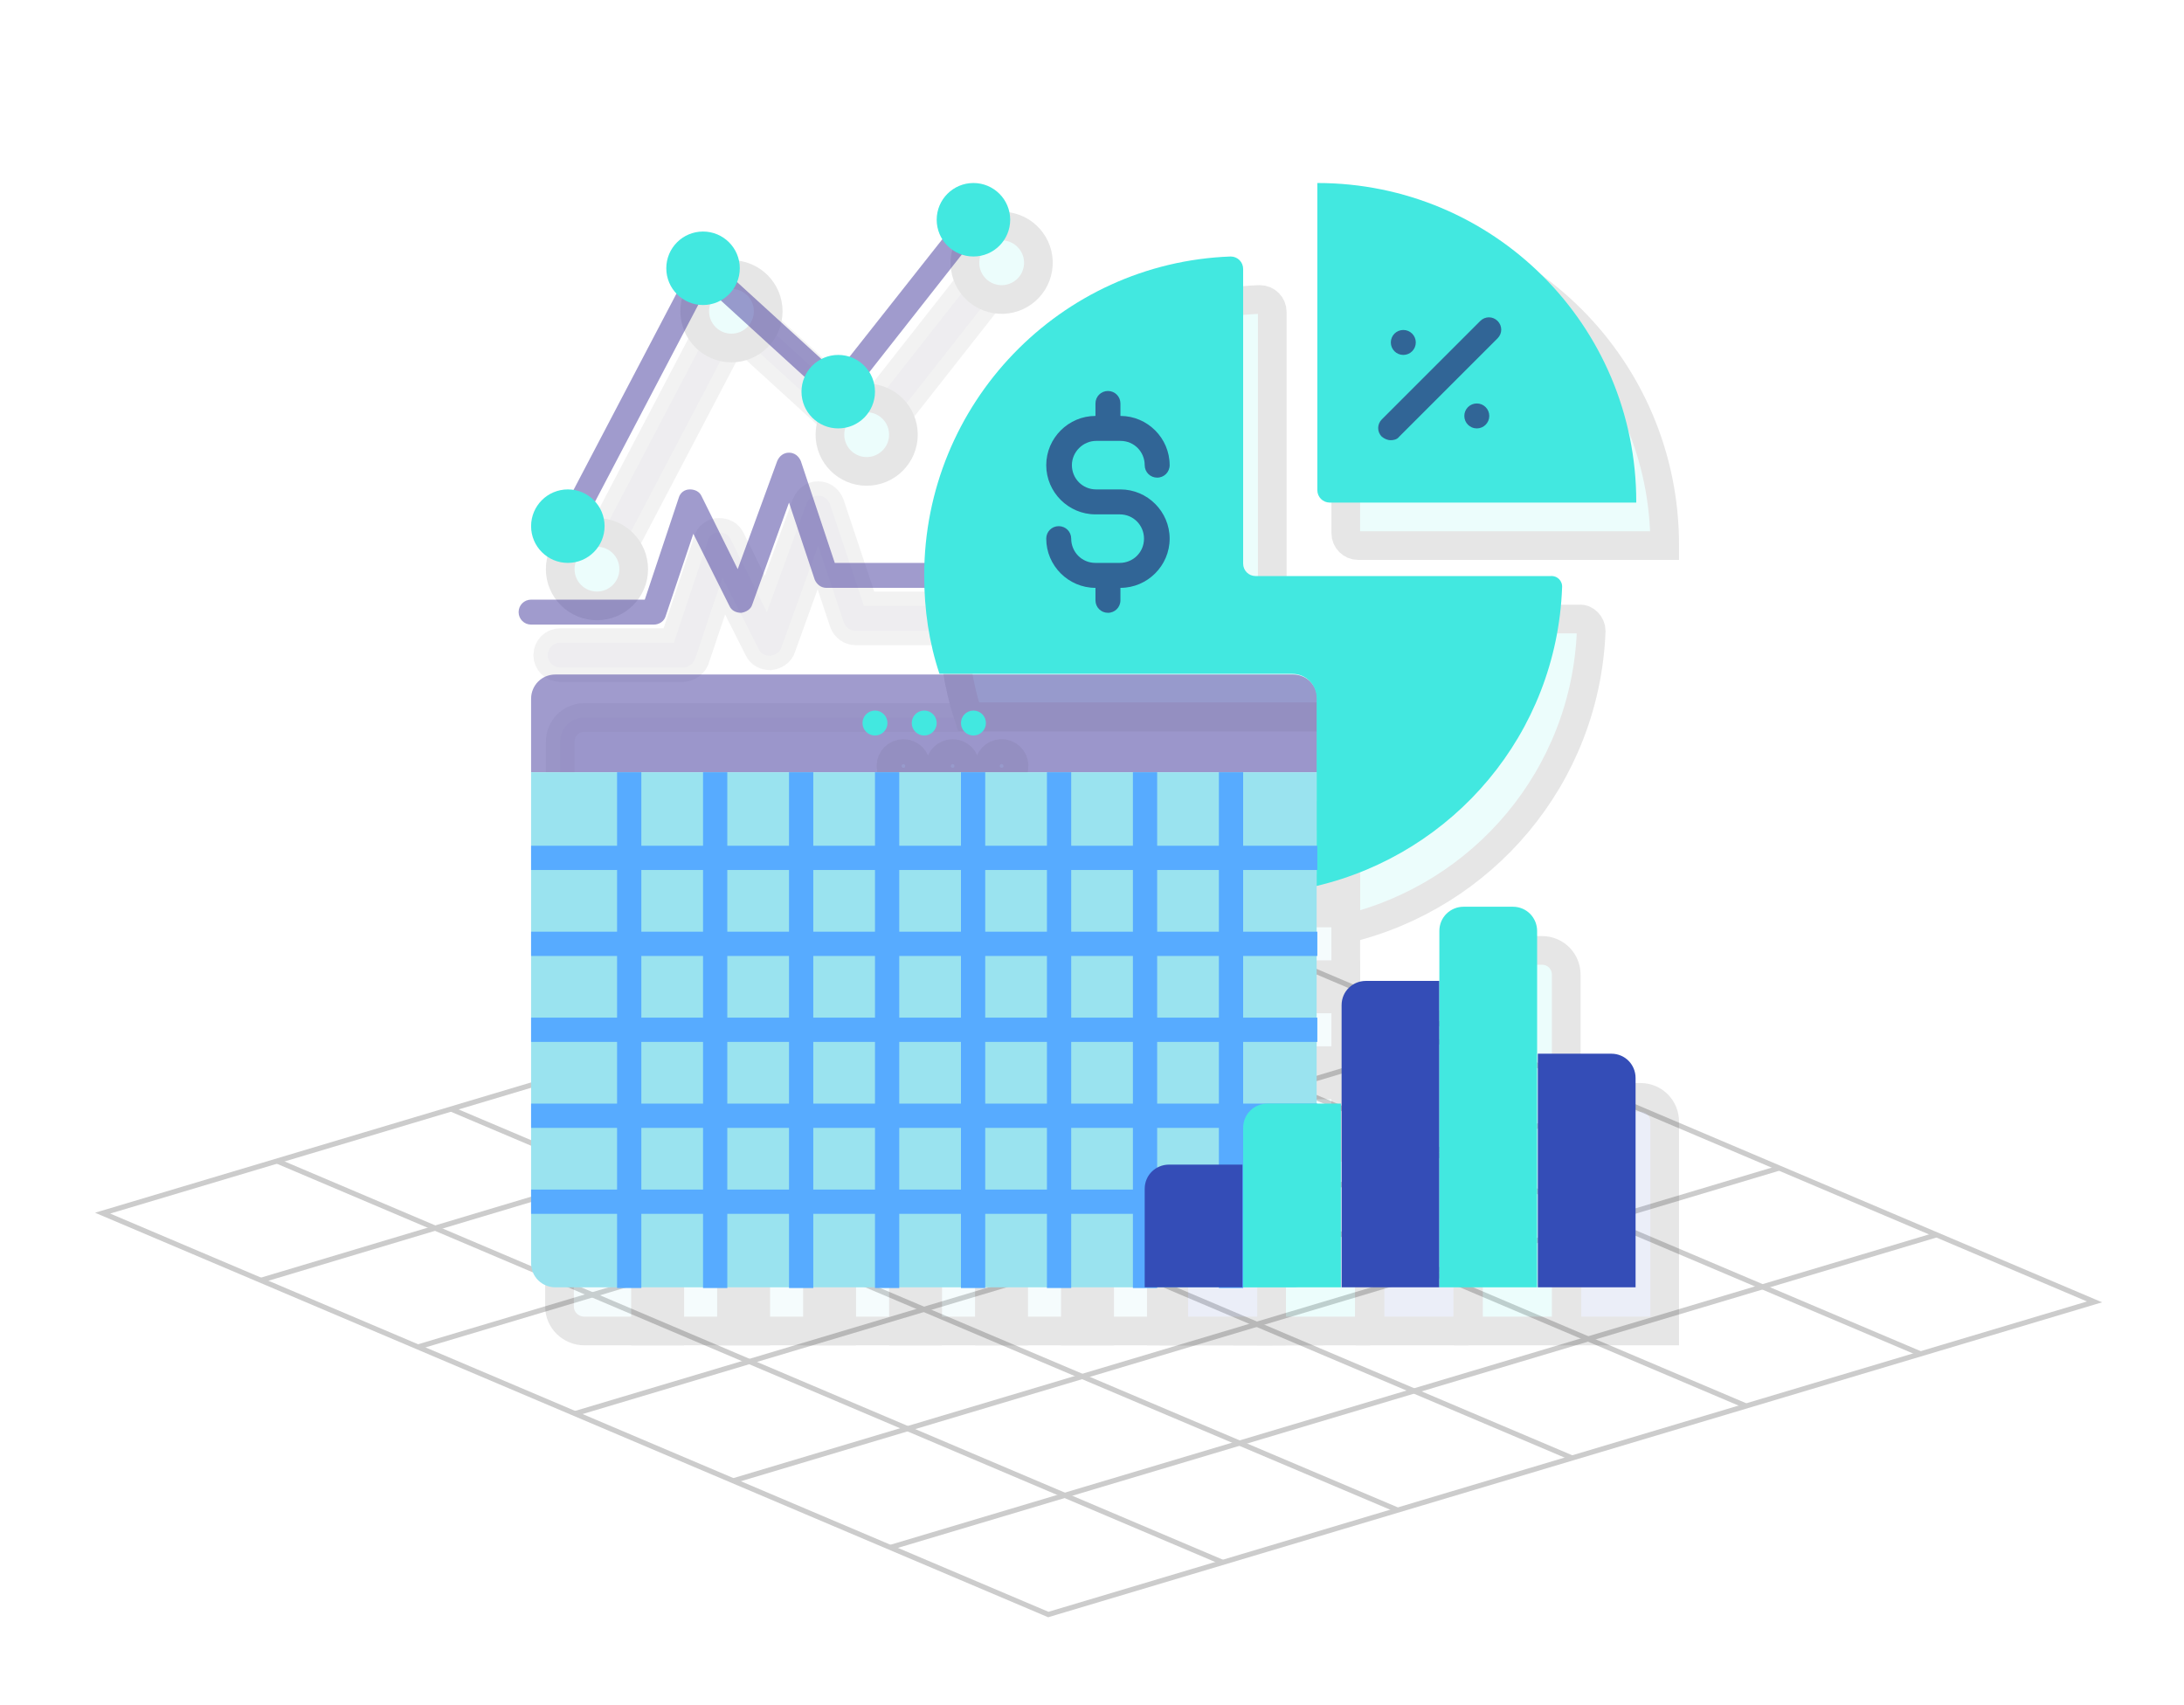 <?xml version="1.0" encoding="utf-8"?>
<!-- Generator: Adobe Illustrator 23.1.0, SVG Export Plug-In . SVG Version: 6.00 Build 0)  -->
<svg version="1.1" id="Layer_1" xmlns="http://www.w3.org/2000/svg" xmlns:xlink="http://www.w3.org/1999/xlink" x="0px" y="0px"
	 viewBox="0 0 315 246" style="enable-background:new 0 0 315 246;" xml:space="preserve">
<style type="text/css">
	.st0{display:none;}
	.st1{display:inline;opacity:0.5;}
	.st2{fill:none;stroke:#0071BC;stroke-width:0.566;stroke-miterlimit:10;}
	.st3{display:inline;opacity:0.15;fill:#00ACE0;enable-background:new    ;}
	.st4{display:inline;}
	.st5{fill:#00ACE0;}
	.st6{fill:#9AE3EF;}
	.st7{fill:#026A8F;}
	.st8{fill:#FFFFFF;}
	.st9{opacity:0.51;}
	.st10{opacity:0.51;fill:#4A47B5;enable-background:new    ;}
	.st11{fill:#453C9E;}
	.st12{opacity:0.51;fill:#453C9E;enable-background:new    ;}
	.st13{fill:#42E8E0;}
	.st14{opacity:0.1;fill:#42E8E0;enable-background:new    ;}
	.st15{opacity:0.4;fill:#42E8E0;enable-background:new    ;}
	.st16{opacity:0.2;}
	.st17{fill:none;stroke:#000000;stroke-width:0.741;stroke-miterlimit:10;}
	.st18{display:none;fill:#00C6F4;}
	.st19{fill:#00C6F4;}
	.st20{display:none;opacity:0.5;fill:#453C9E;enable-background:new    ;}
	.st21{opacity:0.1;}
	.st22{opacity:0.51;fill:#453C9E;stroke:#000000;stroke-width:4.136;stroke-miterlimit:10;enable-background:new    ;}
	.st23{fill:#9AE3EF;stroke:#000000;stroke-width:4.136;stroke-miterlimit:10;}
	.st24{fill:#42E8E0;stroke:#000000;stroke-width:4.136;stroke-miterlimit:10;}
	.st25{fill:#57ABFF;stroke:#000000;stroke-width:4.136;stroke-miterlimit:10;}
	.st26{fill:#344DB7;stroke:#000000;stroke-width:4.136;stroke-miterlimit:10;}
	.st27{fill:#316596;stroke:#000000;stroke-width:4.136;stroke-miterlimit:10;}
	.st28{fill:#57ABFF;}
	.st29{fill:#344DB7;}
	.st30{fill:#316596;}
	.st31{fill:none;stroke:#0071BC;stroke-width:0.884;stroke-miterlimit:10;}
	.st32{fill:url(#SVGID_1_);}
	.st33{fill:#1EDAF9;}
	.st34{fill:#1E81CE;}
	.st35{fill:#3D9AE2;}
	.st36{fill:#EE8700;}
	.st37{fill:#FF9811;}
	.st38{fill:#FFB655;}
	.st39{fill:url(#SVGID_2_);}
	.st40{fill:url(#SVGID_3_);}
	.st41{fill:url(#SVGID_4_);}
	.st42{fill:url(#SVGID_5_);}
	.st43{fill:url(#SVGID_6_);}
	.st44{fill:#5DC1D1;}
	.st45{fill:url(#SVGID_7_);}
	.st46{fill:#171E77;}
	.st47{fill:#24126A;}
	.st48{fill:url(#SVGID_8_);}
	.st49{fill:url(#SVGID_9_);}
	.st50{fill:#171277;}
	.st51{fill:url(#SVGID_10_);}
	.st52{fill:url(#SVGID_11_);}
	.st53{fill:#54E8EF;}
	.st54{fill:url(#SVGID_12_);}
	.st55{fill:url(#SVGID_13_);}
	.st56{fill:url(#SVGID_14_);}
	.st57{opacity:0.11;}
	.st58{clip-path:url(#SVGID_16_);}
	.st59{fill:url(#SVGID_17_);}
	.st60{fill:url(#SVGID_18_);}
	.st61{fill:#9198DB;}
	.st62{fill:#ADB1F2;}
	.st63{fill:#3F82C4;}
	.st64{fill:#1E1C77;}
	.st65{fill:#7ACFE2;}
</style>
<g class="st0">
	<g class="st1">
		<polygon class="st2" points="156.5,124.5 240.1,179.8 147.6,222.8 64.1,167.6 		"/>
		<line class="st2" x1="79.5" y1="160.4" x2="163" y2="215.6"/>
		<line class="st2" x1="94.9" y1="153.2" x2="178.4" y2="208.5"/>
		<line class="st2" x1="110.3" y1="146.1" x2="193.8" y2="201.3"/>
		<line class="st2" x1="125.7" y1="138.9" x2="209.3" y2="194.1"/>
		<line class="st2" x1="141.1" y1="131.7" x2="224.7" y2="186.9"/>
		<line class="st2" x1="226.1" y1="170.6" x2="133.7" y2="213.6"/>
		<line class="st2" x1="212.2" y1="161.3" x2="119.8" y2="204.4"/>
		<line class="st2" x1="198.3" y1="152.1" x2="105.8" y2="195.2"/>
		<line class="st2" x1="184.3" y1="142.9" x2="91.9" y2="186"/>
		<line class="st2" x1="170.4" y1="133.7" x2="78" y2="176.8"/>
	</g>
	<path class="st3" d="M128.6,59.8c0,0-7.9,0-10.6-5.2c0,0-4.4-9.5,5.3-12.1c0,0,7.9-1.7,9.7,3.5c0,0-4.4-8.7,4.4-13
		s13.2,0.9,13.2,0.9s4.4-13,17.6-13c0,0,21.1,0,18.5,22.5c0,0,10.6-4.3,13.2,5.2c0,0,3.5,8.7-8.8,11.3h-62.5V59.8z"/>
	<g class="st4">
		<g>
			<g>
				<path class="st5" d="M192.6,41.6c-1.2,0-2.4,0.2-3.5,0.5c0.1-0.9,0.2-1.7,0.2-2.6C189,26.8,178.6,16.7,165.9,17
					c-9.2,0.2-17.5,5.8-20.9,14.4c-6.6-4.1-15.3-2.1-19.4,4.6c-1.3,2.2-2.1,4.6-2.1,7.2c-1.8-1-3.8-1.6-5.9-1.6
					c-6.3,0-11.5,5.1-11.5,11.5s5.1,11.5,11.5,11.5c0.9,0,1.6-0.7,1.6-1.6s-0.7-1.6-1.6-1.6c-4.5-0.1-8.1-3.8-8.1-8.3
					s3.8-8.1,8.3-8.1c2.8,0,5.3,1.5,6.8,3.8c0.5,0.8,1.5,1,2.3,0.5c0.7-0.4,0.9-1.3,0.6-2c-0.5-1.2-0.8-2.6-0.8-3.9
					c0.1-5.9,4.9-10.7,10.9-10.6c2.6,0,5.2,1,7.2,2.7c0.7,0.6,1.7,0.5,2.3-0.2c0.2-0.2,0.3-0.4,0.3-0.6c3-10.4,13.9-16.5,24.3-13.5
					c8.3,2.4,14,9.9,14.2,18.5c0,1.7-0.2,3.4-0.7,5.1c-0.2,0.9,0.3,1.8,1.1,2c0.5,0.1,1,0,1.4-0.2c1.4-1,3.1-1.5,4.8-1.5
					c4.5,0,8.2,3.7,8.2,8.2s-3.7,8.2-8.2,8.2c-0.9,0-1.6,0.7-1.6,1.6s0.7,1.6,1.6,1.6c6.3,0,11.5-5.1,11.5-11.5
					C204.1,46.7,198.9,41.6,192.6,41.6z"/>
			</g>
		</g>
		<g>
			<g>
				<path class="st5" d="M151,43.7l-4.9-4.9c-0.6-0.6-1.7-0.6-2.3,0l-4.9,4.9c-0.6,0.7-0.6,1.7,0,2.3c0.6,0.6,1.6,0.6,2.3,0l2.1-2.1
					v10.8c0,0.9,0.7,1.6,1.6,1.6c0.9,0,1.6-0.7,1.6-1.6V43.9l2.1,2.1c0.7,0.6,1.7,0.6,2.3,0C151.7,45.3,151.7,44.3,151,43.7z"/>
			</g>
		</g>
		<g>
			<g>
				<path class="st5" d="M167.3,51.9l-4.9,4.9c-0.6,0.6-1.7,0.6-2.3,0l-4.9-4.9c-0.6-0.6-0.6-1.6,0-2.3c0.6-0.7,1.7-0.7,2.3,0
					l2.1,2.1V40.9c0-0.9,0.7-1.6,1.6-1.6s1.6,0.7,1.6,1.6v10.8l2.1-2.1c0.6-0.6,1.6-0.6,2.3,0C167.9,50.2,167.9,51.3,167.3,51.9z"/>
			</g>
		</g>
	</g>
	<g class="st4">
		<g>
			<polygon class="st6" points="155.5,187.7 98.6,154.9 155.5,122 212.5,154.9 			"/>
			<polygon class="st7" points="155.5,178.8 114.1,154.9 155.5,130.9 196.9,154.9 			"/>
			<polygon class="st8" points="155.5,132.6 195.5,155.7 196.9,154.9 155.5,130.9 114.1,154.9 115.5,155.7 			"/>
			<polygon class="st6" points="212.5,154.9 212.5,173.5 155.5,206.4 155.5,187.7 			"/>
			<polygon class="st7" points="98.6,154.9 98.6,173.5 155.5,206.4 155.5,187.7 			"/>
			<g class="st9">
				<polygon class="st10" points="102.4,163.2 102.4,169.1 151.7,197.5 151.7,191.7 				"/>
			</g>
			<polygon class="st8" points="155.5,186.7 99.5,154.3 98.6,154.9 155.5,187.7 212.5,154.9 211.5,154.3 			"/>
			<polygon class="st11" points="203.9,167.9 203.9,171.2 164.1,194.3 164.1,190.9 			"/>
			<polygon class="st12" points="98.6,154.9 98.6,173.5 155.5,206.4 155.5,187.7 			"/>
			<polygon class="st13" points="138.9,186.7 128.6,180.8 128.6,182 138.9,188 			"/>
			<polygon class="st13" points="127.1,179.9 124.3,178.3 124.3,179.6 127.1,181.2 			"/>
			<polygon class="st13" points="114,172.4 108.3,169.1 108.3,170.3 114,173.6 			"/>
			<polygon class="st13" points="119.2,175.4 115.1,173 115.1,174.2 119.2,176.6 			"/>
			<polygon class="st13" points="123.1,177.6 120.3,176 120.3,177.3 123.1,178.9 			"/>
			<g>
				<g>
					<polygon class="st13" points="155.6,139.2 153.8,138.1 155.6,137.1 157.4,138.1 					"/>
					<polygon class="st14" points="159.2,141.2 157.4,140.2 159.2,139.2 161,140.2 					"/>
					<polygon class="st15" points="162.8,143.3 161,142.3 162.8,141.2 164.6,142.3 					"/>
					<polygon class="st13" points="166.4,145.4 164.6,144.4 166.4,143.3 168.2,144.4 					"/>
					<polygon class="st15" points="170,147.5 168.2,146.5 170,145.4 171.8,146.5 					"/>
					<polygon class="st13" points="173.7,149.6 171.8,148.6 173.7,147.5 175.5,148.6 					"/>
					<polygon class="st13" points="177.3,151.7 175.5,150.6 177.3,149.6 179.1,150.6 					"/>
					<polygon class="st13" points="180.9,153.8 179.1,152.7 180.9,151.7 182.7,152.7 					"/>
					<polygon class="st14" points="184.5,155.9 182.7,154.8 184.5,153.8 186.3,154.8 					"/>
				</g>
				<g>
					<polygon class="st13" points="151.9,141.3 150.1,140.2 151.9,139.2 153.7,140.2 					"/>
					<polygon class="st13" points="155.6,143.3 153.7,142.3 155.6,141.3 157.4,142.3 					"/>
					<polygon class="st13" points="159.2,145.4 157.4,144.4 159.2,143.3 161,144.4 					"/>
					<polygon class="st13" points="162.8,147.5 161,146.5 162.8,145.4 164.6,146.5 					"/>
					<polygon class="st13" points="166.4,149.6 164.6,148.6 166.4,147.5 168.2,148.6 					"/>
					<polygon class="st13" points="170,151.7 168.2,150.6 170,149.6 171.8,150.6 					"/>
					<polygon class="st13" points="173.6,153.8 171.8,152.7 173.6,151.7 175.4,152.7 					"/>
					<polygon class="st13" points="177.3,155.9 175.4,154.8 177.3,153.8 179.1,154.8 					"/>
					<polygon class="st13" points="180.9,158 179.1,156.9 180.9,155.9 182.7,156.9 					"/>
				</g>
				<g>
					<polygon class="st13" points="148.3,143.3 146.5,142.3 148.3,141.3 150.1,142.3 					"/>
					<polygon class="st13" points="151.9,145.4 150.1,144.4 151.9,143.3 153.7,144.4 					"/>
					<polygon class="st13" points="155.5,147.5 153.7,146.5 155.5,145.4 157.4,146.5 					"/>
					<polygon class="st14" points="159.2,149.6 157.4,148.6 159.2,147.5 161,148.6 					"/>
					<polygon class="st15" points="162.8,151.7 161,150.7 162.8,149.6 164.6,150.7 					"/>
					<polygon class="st15" points="166.4,153.8 164.6,152.7 166.4,151.7 168.2,152.7 					"/>
					<polygon class="st13" points="170,155.9 168.2,154.8 170,153.8 171.8,154.8 					"/>
					<polygon class="st13" points="173.6,158 171.8,156.9 173.6,155.9 175.4,156.9 					"/>
					<polygon class="st13" points="177.2,160.1 175.4,159 177.2,158 179.1,159 					"/>
				</g>
				<g>
					<polygon class="st15" points="144.7,145.4 142.9,144.4 144.7,143.4 146.5,144.4 					"/>
					<polygon class="st15" points="148.3,147.5 146.5,146.5 148.3,145.4 150.1,146.5 					"/>
					<polygon class="st14" points="151.9,149.6 150.1,148.6 151.9,147.5 153.7,148.6 					"/>
					<polygon class="st13" points="155.5,151.7 153.7,150.7 155.5,149.6 157.3,150.7 					"/>
					<polygon class="st13" points="159.1,153.8 157.3,152.8 159.1,151.7 161,152.8 					"/>
					<polygon class="st13" points="162.8,155.9 161,154.8 162.8,153.8 164.6,154.8 					"/>
					<polygon class="st15" points="166.4,158 164.6,156.9 166.4,155.9 168.2,156.9 					"/>
					<polygon class="st13" points="170,160.1 168.2,159 170,158 171.8,159 					"/>
					<polygon class="st13" points="173.6,162.2 171.8,161.1 173.6,160.1 175.4,161.1 					"/>
				</g>
				<g>
					<polygon class="st13" points="141,147.5 139.2,146.5 141,145.5 142.9,146.5 					"/>
					<polygon class="st13" points="144.7,149.6 142.9,148.6 144.7,147.5 146.5,148.6 					"/>
					<polygon class="st13" points="148.3,151.7 146.5,150.7 148.3,149.6 150.1,150.7 					"/>
					<polygon class="st13" points="151.9,153.8 150.1,152.8 151.9,151.7 153.7,152.8 					"/>
					<polygon class="st13" points="155.5,155.9 153.7,154.9 155.5,153.8 157.3,154.9 					"/>
					<polygon class="st13" points="159.1,158 157.3,156.9 159.1,155.9 160.9,156.9 					"/>
					<polygon class="st13" points="162.7,160.1 160.9,159 162.7,158 164.6,159 					"/>
					<polygon class="st13" points="166.4,162.2 164.6,161.1 166.4,160.1 168.2,161.1 					"/>
					<polygon class="st13" points="170,164.2 168.2,163.2 170,162.2 171.8,163.2 					"/>
				</g>
				<g>
					<polygon class="st13" points="137.4,149.6 135.6,148.6 137.4,147.6 139.2,148.6 					"/>
					<polygon class="st13" points="141,151.7 139.2,150.7 141,149.6 142.8,150.7 					"/>
					<polygon class="st15" points="144.6,153.8 142.8,152.8 144.6,151.7 146.5,152.8 					"/>
					<polygon class="st13" points="148.3,155.9 146.5,154.9 148.3,153.8 150.1,154.9 					"/>
					<polygon class="st14" points="151.9,158 150.1,156.9 151.9,155.9 153.7,156.9 					"/>
					<polygon class="st13" points="155.5,160.1 153.7,159 155.5,158 157.3,159 					"/>
					<polygon class="st13" points="159.1,162.2 157.3,161.1 159.1,160.1 160.9,161.1 					"/>
					<polygon class="st13" points="162.7,164.3 160.9,163.2 162.7,162.2 164.5,163.2 					"/>
					<polygon class="st13" points="166.3,166.3 164.5,165.3 166.3,164.3 168.2,165.3 					"/>
				</g>
				<g>
					<polygon class="st13" points="133.8,151.7 132,150.7 133.8,149.6 135.6,150.7 					"/>
					<polygon class="st13" points="137.4,153.8 135.6,152.8 137.4,151.7 139.2,152.8 					"/>
					<polygon class="st15" points="141,155.9 139.2,154.9 141,153.8 142.8,154.9 					"/>
					<polygon class="st13" points="144.6,158 142.8,157 144.6,155.9 146.4,157 					"/>
					<polygon class="st13" points="148.2,160.1 146.4,159 148.2,158 150.1,159 					"/>
					<polygon class="st14" points="151.9,162.2 150.1,161.1 151.9,160.1 153.7,161.1 					"/>
					<polygon class="st15" points="155.5,164.3 153.7,163.2 155.5,162.2 157.3,163.2 					"/>
					<polygon class="st13" points="159.1,166.4 157.3,165.3 159.1,164.3 160.9,165.3 					"/>
					<polygon class="st14" points="162.7,168.4 160.9,167.4 162.7,166.4 164.5,167.4 					"/>
				</g>
				<g>
					<polygon class="st13" points="130.2,153.8 128.3,152.8 130.2,151.7 132,152.8 					"/>
					<polygon class="st15" points="133.8,155.9 132,154.9 133.8,153.8 135.6,154.9 					"/>
					<polygon class="st13" points="137.4,158 135.6,157 137.4,155.9 139.2,157 					"/>
					<polygon class="st13" points="141,160.1 139.2,159.1 141,158 142.8,159.1 					"/>
					<polygon class="st13" points="144.6,162.2 142.8,161.1 144.6,160.1 146.4,161.1 					"/>
					<polygon class="st13" points="148.2,164.3 146.4,163.2 148.2,162.2 150,163.2 					"/>
					<polygon class="st13" points="151.9,166.4 150,165.3 151.9,164.3 153.7,165.3 					"/>
					<polygon class="st15" points="155.5,168.5 153.7,167.4 155.5,166.4 157.3,167.4 					"/>
					<polygon class="st13" points="159.1,170.5 157.3,169.5 159.1,168.5 160.9,169.5 					"/>
				</g>
				<g>
					<polygon class="st13" points="126.5,155.9 124.7,154.9 126.5,153.8 128.3,154.9 					"/>
					<polygon class="st14" points="130.1,158 128.3,157 130.1,155.9 131.9,157 					"/>
					<polygon class="st13" points="133.8,160.1 131.9,159.1 133.8,158 135.6,159.1 					"/>
					<polygon class="st13" points="137.4,162.2 135.6,161.2 137.4,160.1 139.2,161.2 					"/>
					<polygon class="st13" points="141,164.3 139.2,163.2 141,162.2 142.8,163.2 					"/>
					<polygon class="st13" points="144.6,166.4 142.8,165.3 144.6,164.3 146.4,165.3 					"/>
					<polygon class="st15" points="148.2,168.5 146.4,167.4 148.2,166.4 150,167.4 					"/>
					<polygon class="st13" points="151.8,170.5 150,169.5 151.8,168.5 153.6,169.5 					"/>
					<polygon class="st13" points="155.5,172.6 153.6,171.6 155.5,170.5 157.3,171.6 					"/>
				</g>
			</g>
		</g>
		<g>
			<polygon class="st6" points="155.5,155.7 98.6,122.9 155.5,90 212.5,122.9 			"/>
			<polygon class="st7" points="155.5,146.8 114.1,122.9 155.5,98.9 196.9,122.9 			"/>
			<polygon class="st8" points="155.5,100.6 195.5,123.7 196.9,122.9 155.5,98.9 114.1,122.9 115.5,123.7 			"/>
			<polygon class="st6" points="212.5,122.9 212.5,141.5 155.5,174.4 155.5,155.7 			"/>
			<polygon class="st7" points="98.6,122.9 98.6,141.5 155.5,174.4 155.5,155.7 			"/>
			<g class="st9">
				<polygon class="st10" points="102.4,131.2 102.4,137.1 151.7,165.5 151.7,159.7 				"/>
			</g>
			<polygon class="st8" points="155.5,154.7 99.5,122.3 98.6,122.9 155.5,155.7 212.5,122.9 211.5,122.3 			"/>
			<polygon class="st11" points="203.9,135.9 203.9,139.2 164.1,162.3 164.1,158.9 			"/>
			<polygon class="st12" points="98.6,122.9 98.6,141.5 155.5,174.4 155.5,155.7 			"/>
			<polygon class="st13" points="138.9,154.7 128.6,148.8 128.6,150 138.9,156 			"/>
			<polygon class="st13" points="127.1,147.9 124.3,146.3 124.3,147.6 127.1,149.2 			"/>
			<polygon class="st13" points="114,140.4 108.3,137.1 108.3,138.3 114,141.6 			"/>
			<polygon class="st13" points="119.2,143.4 115.1,141 115.1,142.2 119.2,144.6 			"/>
			<polygon class="st13" points="123.1,145.6 120.3,144 120.3,145.3 123.1,146.9 			"/>
			<g>
				<g>
					<polygon class="st13" points="155.6,107.2 153.8,106.1 155.6,105.1 157.4,106.1 					"/>
					<polygon class="st14" points="159.2,109.2 157.4,108.2 159.2,107.2 161,108.2 					"/>
					<polygon class="st15" points="162.8,111.3 161,110.3 162.8,109.2 164.6,110.3 					"/>
					<polygon class="st13" points="166.4,113.4 164.6,112.4 166.4,111.3 168.2,112.4 					"/>
					<polygon class="st15" points="170,115.5 168.2,114.5 170,113.4 171.8,114.5 					"/>
					<polygon class="st13" points="173.7,117.6 171.8,116.6 173.7,115.5 175.5,116.6 					"/>
					<polygon class="st13" points="177.3,119.7 175.5,118.6 177.3,117.6 179.1,118.6 					"/>
					<polygon class="st13" points="180.9,121.8 179.1,120.7 180.9,119.7 182.7,120.7 					"/>
					<polygon class="st14" points="184.5,123.9 182.7,122.8 184.5,121.8 186.3,122.8 					"/>
				</g>
				<g>
					<polygon class="st13" points="151.9,109.3 150.1,108.2 151.9,107.2 153.7,108.2 					"/>
					<polygon class="st13" points="155.6,111.3 153.7,110.3 155.6,109.3 157.4,110.3 					"/>
					<polygon class="st13" points="159.2,113.4 157.4,112.4 159.2,111.3 161,112.4 					"/>
					<polygon class="st13" points="162.8,115.5 161,114.5 162.8,113.4 164.6,114.5 					"/>
					<polygon class="st13" points="166.4,117.6 164.6,116.6 166.4,115.5 168.2,116.6 					"/>
					<polygon class="st13" points="170,119.7 168.2,118.6 170,117.6 171.8,118.6 					"/>
					<polygon class="st13" points="173.6,121.8 171.8,120.7 173.6,119.7 175.4,120.7 					"/>
					<polygon class="st13" points="177.3,123.9 175.4,122.8 177.3,121.8 179.1,122.8 					"/>
					<polygon class="st13" points="180.9,126 179.1,124.9 180.9,123.9 182.7,124.9 					"/>
				</g>
				<g>
					<polygon class="st13" points="148.3,111.3 146.5,110.3 148.3,109.3 150.1,110.3 					"/>
					<polygon class="st13" points="151.9,113.4 150.1,112.4 151.9,111.3 153.7,112.4 					"/>
					<polygon class="st13" points="155.5,115.5 153.7,114.5 155.5,113.4 157.4,114.5 					"/>
					<polygon class="st14" points="159.2,117.6 157.4,116.6 159.2,115.5 161,116.6 					"/>
					<polygon class="st15" points="162.8,119.7 161,118.7 162.8,117.6 164.6,118.7 					"/>
					<polygon class="st15" points="166.4,121.8 164.6,120.7 166.4,119.7 168.2,120.7 					"/>
					<polygon class="st13" points="170,123.9 168.2,122.8 170,121.8 171.8,122.8 					"/>
					<polygon class="st13" points="173.6,126 171.8,124.9 173.6,123.9 175.4,124.9 					"/>
					<polygon class="st13" points="177.2,128.1 175.4,127 177.2,126 179.1,127 					"/>
				</g>
				<g>
					<polygon class="st15" points="144.7,113.4 142.9,112.4 144.7,111.4 146.5,112.4 					"/>
					<polygon class="st15" points="148.3,115.5 146.5,114.5 148.3,113.4 150.1,114.5 					"/>
					<polygon class="st14" points="151.9,117.6 150.1,116.6 151.9,115.5 153.7,116.6 					"/>
					<polygon class="st13" points="155.5,119.7 153.7,118.7 155.5,117.6 157.3,118.7 					"/>
					<polygon class="st13" points="159.1,121.8 157.3,120.8 159.1,119.7 161,120.8 					"/>
					<polygon class="st13" points="162.8,123.9 161,122.8 162.8,121.8 164.6,122.8 					"/>
					<polygon class="st15" points="166.4,126 164.6,124.9 166.4,123.9 168.2,124.9 					"/>
					<polygon class="st13" points="170,128.1 168.2,127 170,126 171.8,127 					"/>
					<polygon class="st13" points="173.6,130.2 171.8,129.1 173.6,128.1 175.4,129.1 					"/>
				</g>
				<g>
					<polygon class="st13" points="141,115.5 139.2,114.5 141,113.5 142.9,114.5 					"/>
					<polygon class="st13" points="144.7,117.6 142.9,116.6 144.7,115.5 146.5,116.6 					"/>
					<polygon class="st13" points="148.3,119.7 146.5,118.7 148.3,117.6 150.1,118.7 					"/>
					<polygon class="st13" points="151.9,121.8 150.1,120.8 151.9,119.7 153.7,120.8 					"/>
					<polygon class="st13" points="155.5,123.9 153.7,122.9 155.5,121.8 157.3,122.9 					"/>
					<polygon class="st13" points="159.1,126 157.3,124.9 159.1,123.9 160.9,124.9 					"/>
					<polygon class="st13" points="162.7,128.1 160.9,127 162.7,126 164.6,127 					"/>
					<polygon class="st13" points="166.4,130.2 164.6,129.1 166.4,128.1 168.2,129.1 					"/>
					<polygon class="st13" points="170,132.2 168.2,131.2 170,130.2 171.8,131.2 					"/>
				</g>
				<g>
					<polygon class="st13" points="137.4,117.6 135.6,116.6 137.4,115.6 139.2,116.6 					"/>
					<polygon class="st13" points="141,119.7 139.2,118.7 141,117.6 142.8,118.7 					"/>
					<polygon class="st15" points="144.6,121.8 142.8,120.8 144.6,119.7 146.5,120.8 					"/>
					<polygon class="st13" points="148.3,123.9 146.5,122.9 148.3,121.8 150.1,122.9 					"/>
					<polygon class="st14" points="151.9,126 150.1,124.9 151.9,123.9 153.7,124.9 					"/>
					<polygon class="st13" points="155.5,128.1 153.7,127 155.5,126 157.3,127 					"/>
					<polygon class="st13" points="159.1,130.2 157.3,129.1 159.1,128.1 160.9,129.1 					"/>
					<polygon class="st13" points="162.7,132.3 160.9,131.2 162.7,130.2 164.5,131.2 					"/>
					<polygon class="st13" points="166.3,134.3 164.5,133.3 166.3,132.3 168.2,133.3 					"/>
				</g>
				<g>
					<polygon class="st13" points="133.8,119.7 132,118.7 133.8,117.6 135.6,118.7 					"/>
					<polygon class="st13" points="137.4,121.8 135.6,120.8 137.4,119.7 139.2,120.8 					"/>
					<polygon class="st15" points="141,123.9 139.2,122.9 141,121.8 142.8,122.9 					"/>
					<polygon class="st13" points="144.6,126 142.8,125 144.6,123.9 146.4,125 					"/>
					<polygon class="st13" points="148.2,128.1 146.4,127 148.2,126 150.1,127 					"/>
					<polygon class="st14" points="151.9,130.2 150.1,129.1 151.9,128.1 153.7,129.1 					"/>
					<polygon class="st15" points="155.5,132.3 153.7,131.2 155.5,130.2 157.3,131.2 					"/>
					<polygon class="st13" points="159.1,134.4 157.3,133.3 159.1,132.3 160.9,133.3 					"/>
					<polygon class="st14" points="162.7,136.4 160.9,135.4 162.7,134.4 164.5,135.4 					"/>
				</g>
				<g>
					<polygon class="st13" points="130.2,121.8 128.3,120.8 130.2,119.7 132,120.8 					"/>
					<polygon class="st15" points="133.8,123.9 132,122.9 133.8,121.8 135.6,122.9 					"/>
					<polygon class="st13" points="137.4,126 135.6,125 137.4,123.9 139.2,125 					"/>
					<polygon class="st13" points="141,128.1 139.2,127.1 141,126 142.8,127.1 					"/>
					<polygon class="st13" points="144.6,130.2 142.8,129.1 144.6,128.1 146.4,129.1 					"/>
					<polygon class="st13" points="148.2,132.3 146.4,131.2 148.2,130.2 150,131.2 					"/>
					<polygon class="st13" points="151.9,134.4 150,133.3 151.9,132.3 153.7,133.3 					"/>
					<polygon class="st15" points="155.5,136.5 153.7,135.4 155.5,134.4 157.3,135.4 					"/>
					<polygon class="st13" points="159.1,138.5 157.3,137.5 159.1,136.5 160.9,137.5 					"/>
				</g>
				<g>
					<polygon class="st13" points="126.5,123.9 124.7,122.9 126.5,121.8 128.3,122.9 					"/>
					<polygon class="st14" points="130.1,126 128.3,125 130.1,123.9 131.9,125 					"/>
					<polygon class="st13" points="133.8,128.1 131.9,127.1 133.8,126 135.6,127.1 					"/>
					<polygon class="st13" points="137.4,130.2 135.6,129.2 137.4,128.1 139.2,129.2 					"/>
					<polygon class="st13" points="141,132.3 139.2,131.2 141,130.2 142.8,131.2 					"/>
					<polygon class="st13" points="144.6,134.4 142.8,133.3 144.6,132.3 146.4,133.3 					"/>
					<polygon class="st15" points="148.2,136.5 146.4,135.4 148.2,134.4 150,135.4 					"/>
					<polygon class="st13" points="151.8,138.5 150,137.5 151.8,136.5 153.6,137.5 					"/>
					<polygon class="st13" points="155.5,140.6 153.6,139.6 155.5,138.5 157.3,139.6 					"/>
				</g>
			</g>
		</g>
		<g>
			<polygon class="st6" points="155.5,124.7 98.6,91.9 155.5,59 212.5,91.9 			"/>
			<polygon class="st7" points="155.5,115.8 114.1,91.9 155.5,67.9 196.9,91.9 			"/>
			<polygon class="st8" points="155.5,69.6 195.5,92.7 196.9,91.9 155.5,67.9 114.1,91.9 115.5,92.7 			"/>
			<polygon class="st6" points="212.5,91.9 212.5,110.5 155.5,143.4 155.5,124.7 			"/>
			<polygon class="st7" points="98.6,91.9 98.6,110.5 155.5,143.4 155.5,124.7 			"/>
			<g class="st9">
				<polygon class="st10" points="102.4,100.2 102.4,106.1 151.7,134.5 151.7,128.7 				"/>
			</g>
			<polygon class="st8" points="155.5,123.7 99.5,91.3 98.6,91.9 155.5,124.7 212.5,91.9 211.5,91.3 			"/>
			<polygon class="st11" points="203.9,104.9 203.9,108.2 164.1,131.3 164.1,127.9 			"/>
			<polygon class="st12" points="98.6,91.9 98.6,110.5 155.5,143.4 155.5,124.7 			"/>
			<polygon class="st13" points="138.9,123.7 128.6,117.8 128.6,119 138.9,125 			"/>
			<polygon class="st13" points="127.1,116.9 124.3,115.3 124.3,116.6 127.1,118.2 			"/>
			<polygon class="st13" points="114,109.4 108.3,106.1 108.3,107.3 114,110.6 			"/>
			<polygon class="st13" points="119.2,112.4 115.1,110 115.1,111.2 119.2,113.6 			"/>
			<polygon class="st13" points="123.1,114.6 120.3,113 120.3,114.3 123.1,115.9 			"/>
			<g>
				<g>
					<polygon class="st13" points="155.6,76.2 153.8,75.1 155.6,74.1 157.4,75.1 					"/>
					<polygon class="st14" points="159.2,78.2 157.4,77.2 159.2,76.2 161,77.2 					"/>
					<polygon class="st15" points="162.8,80.3 161,79.3 162.8,78.2 164.6,79.3 					"/>
					<polygon class="st13" points="166.4,82.4 164.6,81.4 166.4,80.3 168.2,81.4 					"/>
					<polygon class="st15" points="170,84.5 168.2,83.5 170,82.4 171.8,83.5 					"/>
					<polygon class="st13" points="173.7,86.6 171.8,85.6 173.7,84.5 175.5,85.6 					"/>
					<polygon class="st13" points="177.3,88.7 175.5,87.6 177.3,86.6 179.1,87.6 					"/>
					<polygon class="st13" points="180.9,90.8 179.1,89.7 180.9,88.7 182.7,89.7 					"/>
					<polygon class="st14" points="184.5,92.9 182.7,91.8 184.5,90.8 186.3,91.8 					"/>
				</g>
				<g>
					<polygon class="st13" points="151.9,78.3 150.1,77.2 151.9,76.2 153.7,77.2 					"/>
					<polygon class="st13" points="155.6,80.3 153.7,79.3 155.6,78.3 157.4,79.3 					"/>
					<polygon class="st13" points="159.2,82.4 157.4,81.4 159.2,80.3 161,81.4 					"/>
					<polygon class="st13" points="162.8,84.5 161,83.5 162.8,82.4 164.6,83.5 					"/>
					<polygon class="st13" points="166.4,86.6 164.6,85.6 166.4,84.5 168.2,85.6 					"/>
					<polygon class="st13" points="170,88.7 168.2,87.6 170,86.6 171.8,87.6 					"/>
					<polygon class="st13" points="173.6,90.8 171.8,89.7 173.6,88.7 175.4,89.7 					"/>
					<polygon class="st13" points="177.3,92.9 175.4,91.8 177.3,90.8 179.1,91.8 					"/>
					<polygon class="st13" points="180.9,95 179.1,93.9 180.9,92.9 182.7,93.9 					"/>
				</g>
				<g>
					<polygon class="st13" points="148.3,80.3 146.5,79.3 148.3,78.3 150.1,79.3 					"/>
					<polygon class="st13" points="151.9,82.4 150.1,81.4 151.9,80.3 153.7,81.4 					"/>
					<polygon class="st13" points="155.5,84.5 153.7,83.5 155.5,82.4 157.4,83.5 					"/>
					<polygon class="st14" points="159.2,86.6 157.4,85.6 159.2,84.5 161,85.6 					"/>
					<polygon class="st15" points="162.8,88.7 161,87.7 162.8,86.6 164.6,87.7 					"/>
					<polygon class="st15" points="166.4,90.8 164.6,89.7 166.4,88.7 168.2,89.7 					"/>
					<polygon class="st13" points="170,92.9 168.2,91.8 170,90.8 171.8,91.8 					"/>
					<polygon class="st13" points="173.6,95 171.8,93.9 173.6,92.9 175.4,93.9 					"/>
					<polygon class="st13" points="177.2,97.1 175.4,96 177.2,95 179.1,96 					"/>
				</g>
				<g>
					<polygon class="st15" points="144.7,82.4 142.9,81.4 144.7,80.4 146.5,81.4 					"/>
					<polygon class="st15" points="148.3,84.5 146.5,83.5 148.3,82.4 150.1,83.5 					"/>
					<polygon class="st14" points="151.9,86.6 150.1,85.6 151.9,84.5 153.7,85.6 					"/>
					<polygon class="st13" points="155.5,88.7 153.7,87.7 155.5,86.6 157.3,87.7 					"/>
					<polygon class="st13" points="159.1,90.8 157.3,89.8 159.1,88.7 161,89.8 					"/>
					<polygon class="st13" points="162.8,92.9 161,91.8 162.8,90.8 164.6,91.8 					"/>
					<polygon class="st15" points="166.4,95 164.6,93.9 166.4,92.9 168.2,93.9 					"/>
					<polygon class="st13" points="170,97.1 168.2,96 170,95 171.8,96 					"/>
					<polygon class="st13" points="173.6,99.2 171.8,98.1 173.6,97.1 175.4,98.1 					"/>
				</g>
				<g>
					<polygon class="st13" points="141,84.5 139.2,83.5 141,82.5 142.9,83.5 					"/>
					<polygon class="st13" points="144.7,86.6 142.9,85.6 144.7,84.5 146.5,85.6 					"/>
					<polygon class="st13" points="148.3,88.7 146.5,87.7 148.3,86.6 150.1,87.7 					"/>
					<polygon class="st13" points="151.9,90.8 150.1,89.8 151.9,88.7 153.7,89.8 					"/>
					<polygon class="st13" points="155.5,92.9 153.7,91.9 155.5,90.8 157.3,91.9 					"/>
					<polygon class="st13" points="159.1,95 157.3,93.9 159.1,92.9 160.9,93.9 					"/>
					<polygon class="st13" points="162.7,97.1 160.9,96 162.7,95 164.6,96 					"/>
					<polygon class="st13" points="166.4,99.2 164.6,98.1 166.4,97.1 168.2,98.1 					"/>
					<polygon class="st13" points="170,101.2 168.2,100.2 170,99.2 171.8,100.2 					"/>
				</g>
				<g>
					<polygon class="st13" points="137.4,86.6 135.6,85.6 137.4,84.6 139.2,85.6 					"/>
					<polygon class="st13" points="141,88.7 139.2,87.7 141,86.6 142.8,87.7 					"/>
					<polygon class="st15" points="144.6,90.8 142.8,89.8 144.6,88.7 146.5,89.8 					"/>
					<polygon class="st13" points="148.3,92.9 146.5,91.9 148.3,90.8 150.1,91.9 					"/>
					<polygon class="st14" points="151.9,95 150.1,93.9 151.9,92.9 153.7,93.9 					"/>
					<polygon class="st13" points="155.5,97.1 153.7,96 155.5,95 157.3,96 					"/>
					<polygon class="st13" points="159.1,99.2 157.3,98.1 159.1,97.1 160.9,98.1 					"/>
					<polygon class="st13" points="162.7,101.3 160.9,100.2 162.7,99.2 164.5,100.2 					"/>
					<polygon class="st13" points="166.3,103.3 164.5,102.3 166.3,101.3 168.2,102.3 					"/>
				</g>
				<g>
					<polygon class="st13" points="133.8,88.7 132,87.7 133.8,86.6 135.6,87.7 					"/>
					<polygon class="st13" points="137.4,90.8 135.6,89.8 137.4,88.7 139.2,89.8 					"/>
					<polygon class="st15" points="141,92.9 139.2,91.9 141,90.8 142.8,91.9 					"/>
					<polygon class="st13" points="144.6,95 142.8,94 144.6,92.9 146.4,94 					"/>
					<polygon class="st13" points="148.2,97.1 146.4,96 148.2,95 150.1,96 					"/>
					<polygon class="st14" points="151.9,99.2 150.1,98.1 151.9,97.1 153.7,98.1 					"/>
					<polygon class="st15" points="155.5,101.3 153.7,100.2 155.5,99.2 157.3,100.2 					"/>
					<polygon class="st13" points="159.1,103.4 157.3,102.3 159.1,101.3 160.9,102.3 					"/>
					<polygon class="st14" points="162.7,105.4 160.9,104.4 162.7,103.4 164.5,104.4 					"/>
				</g>
				<g>
					<polygon class="st13" points="130.2,90.8 128.3,89.8 130.2,88.7 132,89.8 					"/>
					<polygon class="st15" points="133.8,92.9 132,91.9 133.8,90.8 135.6,91.9 					"/>
					<polygon class="st13" points="137.4,95 135.6,94 137.4,92.9 139.2,94 					"/>
					<polygon class="st13" points="141,97.1 139.2,96.1 141,95 142.8,96.1 					"/>
					<polygon class="st13" points="144.6,99.2 142.8,98.1 144.6,97.1 146.4,98.1 					"/>
					<polygon class="st13" points="148.2,101.3 146.4,100.2 148.2,99.2 150,100.2 					"/>
					<polygon class="st13" points="151.9,103.4 150,102.3 151.9,101.3 153.7,102.3 					"/>
					<polygon class="st15" points="155.5,105.5 153.7,104.4 155.5,103.4 157.3,104.4 					"/>
					<polygon class="st13" points="159.1,107.5 157.3,106.5 159.1,105.5 160.9,106.5 					"/>
				</g>
				<g>
					<polygon class="st13" points="126.5,92.9 124.7,91.9 126.5,90.8 128.3,91.9 					"/>
					<polygon class="st14" points="130.1,95 128.3,94 130.1,92.9 131.9,94 					"/>
					<polygon class="st13" points="133.8,97.1 131.9,96.1 133.8,95 135.6,96.1 					"/>
					<polygon class="st13" points="137.4,99.2 135.6,98.2 137.4,97.1 139.2,98.2 					"/>
					<polygon class="st13" points="141,101.3 139.2,100.2 141,99.2 142.8,100.2 					"/>
					<polygon class="st13" points="144.6,103.4 142.8,102.3 144.6,101.3 146.4,102.3 					"/>
					<polygon class="st15" points="148.2,105.5 146.4,104.4 148.2,103.4 150,104.4 					"/>
					<polygon class="st13" points="151.8,107.5 150,106.5 151.8,105.5 153.6,106.5 					"/>
					<polygon class="st13" points="155.5,109.6 153.6,108.6 155.5,107.5 157.3,108.6 					"/>
				</g>
			</g>
		</g>
	</g>
</g>
<g>
	<g class="st16">
		<polygon class="st17" points="165.7,129.9 302.1,187.8 151.2,232.9 14.8,175 		"/>
		<line class="st17" x1="40" y1="167.5" x2="176.4" y2="225.4"/>
		<line class="st17" x1="65.1" y1="160" x2="201.5" y2="217.8"/>
		<line class="st17" x1="90.2" y1="152.4" x2="226.7" y2="210.3"/>
		<line class="st17" x1="115.4" y1="144.9" x2="251.8" y2="202.8"/>
		<line class="st17" x1="140.5" y1="137.4" x2="277" y2="195.3"/>
		<line class="st17" x1="279.4" y1="178.1" x2="128.5" y2="223.2"/>
		<line class="st17" x1="256.6" y1="168.5" x2="105.8" y2="213.6"/>
		<line class="st17" x1="233.9" y1="158.8" x2="83" y2="203.9"/>
		<line class="st17" x1="211.2" y1="149.2" x2="60.3" y2="194.3"/>
		<line class="st17" x1="188.4" y1="139.5" x2="37.6" y2="184.7"/>
	</g>
	<g>
		<rect x="13.5" y="7.7" class="st18" width="296.4" height="202"/>
		<g class="st0">
			<g class="st4">
				<g>
					<g>
						<path class="st19" d="M293-46.1H35.2c-15.9,0-28.8,13.4-28.8,30v207.7c0,16.5,12.9,30,28.8,30H293c15.9,0,28.8-13.4,28.8-30
							V-16.1C321.8-32.7,308.9-46.1,293-46.1z M310.3,191.6c0,9.9-7.7,18-17.3,18H35.2c-9.6,0-17.3-8.1-17.3-18V13.8h292.4V191.6
							L310.3,191.6z M310.3,1.8H17.9v-18c0-9.9,7.7-18,17.3-18H293c9.6,0,17.3,8.1,17.3,18V1.8L310.3,1.8z"/>
						<path class="st19" d="M46.7-22.1h-5.8c-3.2,0-5.8,2.7-5.8,6s2.6,6,5.8,6h5.8c3.2,0,5.8-2.7,5.8-6
							C52.5-19.5,49.9-22.1,46.7-22.1z"/>
						<path class="st19" d="M72-21.7c-1.4-0.7-3-0.7-4.4,0c-0.7,0.3-1.3,0.7-1.9,1.3c-2.2,2.4-2.2,6.1,0,8.5c0.6,0.5,1.2,1,1.9,1.3
							c1.4,0.6,3,0.6,4.4,0c0.7-0.3,1.3-0.7,1.9-1.3c2.2-2.4,2.2-6.1,0-8.5C73.3-20.9,72.7-21.4,72-21.7z"/>
						<path class="st19" d="M95-21.7c-2.2-0.9-4.7-0.4-6.3,1.3c-0.5,0.6-0.9,1.3-1.2,2c-0.6,1.5-0.6,3.1,0,4.6
							c0.3,0.7,0.7,1.4,1.2,2c2.3,2.3,5.9,2.3,8.2,0c0.5-0.6,0.9-1.3,1.2-2s0.5-1.5,0.5-2.3C98.6-18.6,97.2-20.8,95-21.7z"/>
						<path class="st19" d="M287.3-22.1H121.7c-3.2,0-5.8,2.7-5.8,6s2.6,6,5.8,6h165.6c3.2,0,5.8-2.7,5.8-6S290.4-22.1,287.3-22.1z"
							/>
					</g>
				</g>
			</g>
		</g>
		<g>
			<circle class="st20" cx="152.6" cy="103.3" r="120.2"/>
			<g class="st21">
				<path class="st22" d="M80.7,117.6h113.4V107c0-2-1.6-3.5-3.5-3.5H84.3c-2,0-3.5,1.6-3.5,3.5v10.6H80.7z"/>
				<path class="st23" d="M84.3,192h106.3c2,0,3.5-1.6,3.5-3.5v-70.8H80.7v70.8C80.7,190.4,82.3,192,84.3,192z"/>
				<path class="st22" d="M98.5,96.3H80.8c-1,0-1.8-0.8-1.8-1.8s0.8-1.8,1.8-1.8h16.4l4.9-14.7c0.2-0.7,0.8-1.2,1.6-1.2
					c0.7,0,1.4,0.3,1.7,1l5.2,10.5l5.7-15.6c0.3-0.7,0.9-1.2,1.7-1.2l0,0c0.8,0,1.4,0.5,1.7,1.2l4.9,14.7h14.7c1,0,1.8,0.8,1.8,1.8
					s-0.8,1.8-1.8,1.8h-15.9c-0.8,0-1.4-0.5-1.7-1.2L118,78.7l-5.3,14.7c-0.2,0.7-0.9,1.1-1.6,1.2c-0.7,0-1.4-0.3-1.7-1l-5.2-10.3
					l-4,11.9C99.9,95.8,99.2,96.3,98.5,96.3z"/>
				<path class="st24" d="M229.5,91c-0.8,21-15.6,38.3-35.4,43v-27.1c0-2-1.6-3.5-3.5-3.5h-50.9c-1.5-4.5-2.2-9.2-2.2-14.2
					c0-24.8,19.6-45.1,44.2-46c1,0,1.8,0.8,1.8,1.8v42.5c0,1,0.8,1.8,1.8,1.8h42.5C228.7,89.2,229.5,90.1,229.5,91L229.5,91z"/>
				<path class="st24" d="M240.1,78.6c0-25.5-20.6-46-46-46v44.3c0,1,0.8,1.8,1.8,1.8h44.2V78.6z"/>
				<g>
					<path class="st25" d="M93.1,117.6h3.5V192h-3.5V117.6z"/>
					<path class="st25" d="M105.5,117.6h3.5V192h-3.5V117.6z"/>
					<path class="st25" d="M117.9,117.6h3.5V192h-3.5V117.6z"/>
					<path class="st25" d="M130.3,117.6h3.5V192h-3.5V117.6z"/>
					<path class="st25" d="M142.7,117.6h3.5V192h-3.5L142.7,117.6L142.7,117.6z"/>
					<path class="st25" d="M155.1,117.6h3.5V192h-3.5V117.6z"/>
					<path class="st25" d="M167.5,117.6h3.5V192h-3.5V117.6z"/>
					<path class="st25" d="M179.9,117.6h3.5V192h-3.5V117.6z"/>
					<path class="st25" d="M80.7,128.2h113.4v3.5H80.7V128.2z"/>
					<path class="st25" d="M80.7,140.6h113.4v3.5H80.7V140.6z"/>
					<path class="st25" d="M80.7,153h113.4v3.5H80.7V153z"/>
					<path class="st25" d="M80.7,165.4h113.4v3.5H80.7V165.4z"/>
					<path class="st25" d="M80.7,177.8h113.4v3.5H80.7V177.8z"/>
				</g>
				<path class="st24" d="M197.6,192h-14.2v-23c0-2,1.6-3.5,3.5-3.5h10.6V192H197.6z"/>
				<path class="st26" d="M183.5,192h-14.2v-14.2c0-2,1.6-3.5,3.5-3.5h10.6V192H183.5z"/>
				<path class="st26" d="M211.8,192h-14.2v-40.7c0-2,1.6-3.5,3.5-3.5h10.6V192H211.8z"/>
				<path class="st24" d="M226,192h-14.2v-51.4c0-2,1.6-3.5,3.5-3.5h7.1c2,0,3.5,1.6,3.5,3.5V192H226z"/>
				<path class="st26" d="M240.1,192H226v-33.7h10.6c2,0,3.5,1.6,3.5,3.5V192z"/>
				<path class="st22" d="M86.1,83.9c-0.3,0-0.6-0.1-0.8-0.2c-0.9-0.5-1.2-1.5-0.7-2.4l19.5-37.2c0.5-0.9,1.5-1.2,2.4-0.7
					s1.2,1.5,0.7,2.4L87.7,83C87.3,83.6,86.7,83.9,86.1,83.9L86.1,83.9z"/>
				<path class="st22" d="M125,64.4c-0.4,0-0.8-0.1-1.1-0.4c-0.8-0.6-0.9-1.7-0.3-2.5l19.5-24.8c0.6-0.8,1.7-0.9,2.5-0.3
					s0.9,1.7,0.3,2.5l-19.5,24.8C126.1,64.2,125.5,64.4,125,64.4z"/>
				<path class="st22" d="M125,64.4c-0.4,0-0.9-0.2-1.2-0.5l-19.4-17.7c-0.7-0.7-0.8-1.8-0.1-2.5s1.8-0.8,2.5-0.1l19.4,17.7
					c0.7,0.7,0.8,1.8,0.1,2.5C126,64.2,125.5,64.4,125,64.4L125,64.4z"/>
				<circle class="st24" cx="86.1" cy="82.1" r="5.3"/>
				<circle class="st24" cx="105.5" cy="44.9" r="5.3"/>
				<circle class="st24" cx="125" cy="62.7" r="5.3"/>
				
					<ellipse transform="matrix(0.16 -0.987 0.987 0.16 83.943 174.463)" class="st24" cx="144.5" cy="37.9" rx="5.3" ry="5.3"/>
				<path class="st27" d="M204.7,69.7c-0.5,0-0.9-0.2-1.3-0.5c-0.7-0.7-0.7-1.8,0-2.5l14.2-14.2c0.7-0.7,1.8-0.7,2.5,0
					s0.7,1.8,0,2.5L206,69.2C205.6,69.6,205.2,69.7,204.7,69.7z"/>
				<circle class="st27" cx="206.5" cy="55.6" r="1.8"/>
				<circle class="st27" cx="217.1" cy="66.2" r="1.8"/>
				<path class="st27" d="M165.8,76.8h-3.5c-2,0-3.5-1.6-3.5-3.5s1.6-3.5,3.5-3.5h3.5c2,0,3.5,1.6,3.5,3.5c0,1,0.8,1.8,1.8,1.8
					s1.8-0.8,1.8-1.8c0-3.9-3.2-7.1-7.1-7.1v-1.8c0-1-0.8-1.8-1.8-1.8s-1.8,0.8-1.8,1.8v1.8c-3.9,0-7.1,3.2-7.1,7.1
					c0,3.9,3.2,7.1,7.1,7.1h3.5c2,0,3.5,1.6,3.5,3.5s-1.6,3.5-3.5,3.5h-3.5c-2,0-3.5-1.6-3.5-3.5c0-1-0.8-1.8-1.8-1.8
					s-1.8,0.8-1.8,1.8c0,3.9,3.2,7.1,7.1,7.1v1.8c0,1,0.8,1.8,1.8,1.8s1.8-0.8,1.8-1.8V91c3.9,0,7.1-3.2,7.1-7.1
					S169.7,76.8,165.8,76.8z"/>
				<circle class="st24" cx="130.3" cy="110.5" r="1.8"/>
				<circle class="st24" cx="137.4" cy="110.5" r="1.8"/>
				
					<ellipse transform="matrix(0.16 -0.987 0.987 0.16 12.28 235.434)" class="st24" cx="144.5" cy="110.5" rx="1.8" ry="1.8"/>
			</g>
			<g>
				<path class="st12" d="M76.6,111.4H190v-10.6c0-2-1.6-3.5-3.5-3.5H80.1c-2,0-3.5,1.6-3.5,3.5V111.4z"/>
				<path class="st6" d="M80.1,185.7h106.3c2,0,3.5-1.6,3.5-3.5v-70.8H76.6v70.8C76.6,184.2,78.2,185.7,80.1,185.7z"/>
				<path class="st12" d="M94.3,90.1H76.6c-1,0-1.8-0.8-1.8-1.8s0.8-1.8,1.8-1.8H93l4.9-14.7c0.2-0.7,0.8-1.2,1.6-1.2
					c0.7,0,1.4,0.3,1.7,1l5.2,10.5l5.7-15.6c0.3-0.7,0.9-1.2,1.7-1.2l0,0c0.8,0,1.4,0.5,1.7,1.2l4.9,14.7h14.7c1,0,1.8,0.8,1.8,1.8
					s-0.8,1.8-1.8,1.8h-15.9c-0.8,0-1.4-0.5-1.7-1.2l-3.7-11.1l-5.3,14.7c-0.2,0.7-0.9,1.1-1.6,1.2c-0.7,0-1.4-0.3-1.7-1L100,77
					l-4,11.9C95.8,89.6,95.1,90.1,94.3,90.1z"/>
				<path class="st13" d="M225.3,84.8c-0.8,21-15.6,38.3-35.4,43v-27.1c0-2-1.6-3.5-3.5-3.5h-50.9c-1.5-4.5-2.2-9.2-2.2-14.2
					c0-24.8,19.6-45.1,44.2-46c1,0,1.8,0.8,1.8,1.8v42.5c0,1,0.8,1.8,1.8,1.8h42.5C224.6,83,225.4,83.8,225.3,84.8L225.3,84.8z"/>
				<path class="st13" d="M236,72.4c0-25.5-20.6-46-46-46v44.3c0,1,0.8,1.8,1.8,1.8H236V72.4z"/>
				<g>
					<path class="st28" d="M89,111.4h3.5v74.4H89V111.4z"/>
					<path class="st28" d="M101.4,111.4h3.5v74.4h-3.5V111.4z"/>
					<path class="st28" d="M113.8,111.4h3.5v74.4h-3.5V111.4z"/>
					<path class="st28" d="M126.2,111.4h3.5v74.4h-3.5V111.4z"/>
					<path class="st28" d="M138.6,111.4h3.5v74.4h-3.5V111.4z"/>
					<path class="st28" d="M151,111.4h3.5v74.4H151V111.4z"/>
					<path class="st28" d="M163.4,111.4h3.5v74.4h-3.5V111.4z"/>
					<path class="st28" d="M175.8,111.4h3.5v74.4h-3.5V111.4z"/>
					<path class="st28" d="M76.6,122H190v3.5H76.6V122z"/>
					<path class="st28" d="M76.6,134.4H190v3.5H76.6V134.4z"/>
					<path class="st28" d="M76.6,146.8H190v3.5H76.6V146.8z"/>
					<path class="st28" d="M76.6,159.2H190v3.5H76.6V159.2z"/>
					<path class="st28" d="M76.6,171.6H190v3.5H76.6V171.6z"/>
				</g>
				<path class="st13" d="M193.5,185.7h-14.2v-23c0-2,1.6-3.5,3.5-3.5h10.6v26.5H193.5z"/>
				<path class="st29" d="M179.3,185.7h-14.2v-14.2c0-2,1.6-3.5,3.5-3.5h10.6v17.7H179.3z"/>
				<path class="st29" d="M207.7,185.7h-14.2V145c0-2,1.6-3.5,3.5-3.5h10.6v44.2H207.7z"/>
				<path class="st13" d="M221.8,185.7h-14.2v-51.4c0-2,1.6-3.5,3.5-3.5h7.1c2,0,3.5,1.6,3.5,3.5v51.4H221.8z"/>
				<path class="st29" d="M236,185.7h-14.2V152h10.6c2,0,3.5,1.6,3.5,3.5v30.2H236z"/>
				<path class="st12" d="M81.9,77.7c-0.3,0-0.6-0.1-0.8-0.2c-0.9-0.5-1.2-1.5-0.7-2.4l19.5-37.2c0.5-0.9,1.5-1.2,2.4-0.7
					s1.2,1.5,0.7,2.4L83.5,76.8C83.2,77.3,82.6,77.7,81.9,77.7L81.9,77.7z"/>
				<path class="st12" d="M120.9,58.2c-0.4,0-0.8-0.1-1.1-0.4c-0.8-0.6-0.9-1.7-0.3-2.5L139,30.6c0.6-0.8,1.7-0.9,2.5-0.3
					s0.9,1.7,0.3,2.5l-19.5,24.8C121.9,58,121.4,58.2,120.9,58.2z"/>
				<path class="st12" d="M120.9,58.2c-0.4,0-0.9-0.2-1.2-0.5L100.3,40c-0.7-0.7-0.8-1.8-0.1-2.5s1.8-0.8,2.5-0.1l19.4,17.7
					c0.7,0.7,0.8,1.8,0.1,2.5C121.8,58,121.3,58.2,120.9,58.2L120.9,58.2z"/>
				<circle class="st13" cx="81.9" cy="75.9" r="5.3"/>
				<circle class="st13" cx="101.4" cy="38.7" r="5.3"/>
				<circle class="st13" cx="120.9" cy="56.5" r="5.3"/>
				<circle class="st13" cx="140.4" cy="31.7" r="5.3"/>
				<path class="st30" d="M200.6,63.5c-0.5,0-0.9-0.2-1.3-0.5c-0.7-0.7-0.7-1.8,0-2.5l14.2-14.2c0.7-0.7,1.8-0.7,2.5,0
					s0.7,1.8,0,2.5L201.8,63C201.5,63.4,201,63.5,200.6,63.5z"/>
				<circle class="st30" cx="202.4" cy="49.4" r="1.8"/>
				<circle class="st30" cx="213" cy="60" r="1.8"/>
				<path class="st30" d="M161.6,70.6h-3.5c-2,0-3.5-1.6-3.5-3.5s1.6-3.5,3.5-3.5h3.5c2,0,3.5,1.6,3.5,3.5c0,1,0.8,1.8,1.8,1.8
					s1.8-0.8,1.8-1.8c0-3.9-3.2-7.1-7.1-7.1v-1.8c0-1-0.8-1.8-1.8-1.8s-1.8,0.8-1.8,1.8V60c-3.9,0-7.1,3.2-7.1,7.1s3.2,7.1,7.1,7.1
					h3.5c2,0,3.5,1.6,3.5,3.5c0,2-1.6,3.5-3.5,3.5H158c-2,0-3.5-1.6-3.5-3.5c0-1-0.8-1.8-1.8-1.8s-1.8,0.8-1.8,1.8
					c0,3.9,3.2,7.1,7.1,7.1v1.8c0,1,0.8,1.8,1.8,1.8s1.8-0.8,1.8-1.8v-1.8c3.9,0,7.1-3.2,7.1-7.1C168.7,73.8,165.5,70.6,161.6,70.6z
					"/>
				<circle class="st13" cx="126.2" cy="104.3" r="1.8"/>
				<circle class="st13" cx="133.3" cy="104.3" r="1.8"/>
				<circle class="st13" cx="140.4" cy="104.3" r="1.8"/>
			</g>
		</g>
	</g>
</g>
<g class="st0">
	<g class="st1">
		<polygon class="st31" points="169.5,68.9 303.8,149 162.7,222.9 28.4,142.7 		"/>
		<line class="st31" x1="51.9" y1="130.4" x2="186.3" y2="210.6"/>
		<line class="st31" x1="75.4" y1="118.1" x2="209.8" y2="198.2"/>
		<line class="st31" x1="98.9" y1="105.8" x2="233.3" y2="185.9"/>
		<line class="st31" x1="122.4" y1="93.5" x2="256.8" y2="173.6"/>
		<line class="st31" x1="145.9" y1="81.2" x2="280.3" y2="161.3"/>
		<line class="st31" x1="281.4" y1="135.7" x2="140.3" y2="209.5"/>
		<line class="st31" x1="259" y1="122.3" x2="118" y2="196.2"/>
		<line class="st31" x1="236.6" y1="109" x2="95.6" y2="182.8"/>
		<line class="st31" x1="214.2" y1="95.6" x2="73.2" y2="169.4"/>
		<line class="st31" x1="191.9" y1="82.2" x2="50.8" y2="156.1"/>
	</g>
	<g class="st4">
		<g>
			
				<linearGradient id="SVGID_1_" gradientUnits="userSpaceOnUse" x1="61.062" y1="96.9" x2="108.996" y2="96.9" gradientTransform="matrix(1 0 0 -1 0 230)">
				<stop  offset="0" style="stop-color:#7ACFE2"/>
				<stop  offset="0.37" style="stop-color:#76D4E6"/>
				<stop  offset="0.806" style="stop-color:#6BE2F2"/>
				<stop  offset="1" style="stop-color:#64EBF9"/>
			</linearGradient>
			<path class="st32" d="M109,112.6v48.7c0,0.1,0,0.2,0,0.3c-0.2,3.3-2.9,6-6.3,6H67.3c-3.5,0-6.3-2.8-6.3-6.3v-56.4
				c0-3,2.1-5.5,4.9-6.1c0.5-0.1,0.9-0.2,1.4-0.2h28.1c1,0,1.9,0.2,2.7,0.6c1.7,0.8,2.2,1.9,5.2,5c3.5,3.8,4.4,4.2,5.1,5.9
				C108.8,110.8,109,111.7,109,112.6z"/>
			<path class="st33" d="M109,112.6v48.7c0,0.1,0,0.2,0,0.3c-0.5,0.1-0.9,0.2-1.4,0.2H72.2c-3.5,0-6.3-2.8-6.3-6.3V99.1
				c0-0.1,0-0.2,0-0.3c0.5-0.1,0.9-0.2,1.4-0.2h28.1c1,0,1.9,0.2,2.7,0.6c0.7,0.3,1.3,0.8,1.9,1.4l3.4,3.6l3.9,4
				c0.5,0.5,0.9,1.2,1.2,1.8C108.8,110.8,109,111.7,109,112.6z"/>
			<path class="st34" d="M119,133.6v4.4c0,1.6-1.3,2.9-2.9,2.9H93.2c-1.6,0-2.9-1.3-2.9-2.9v-4.4c0-1.6,1.3-2.9,2.9-2.9h22.9
				C117.7,130.7,119,132,119,133.6z"/>
			<path class="st35" d="M119,133.6v4.4c0,1.6-1.3,2.9-2.9,2.9H98c-1.6,0-2.9-1.3-2.9-2.9v-4.4c0-1.6,1.3-2.9,2.9-2.9h18.1
				C117.7,130.7,119,132,119,133.6z"/>
			<path class="st36" d="M119.2,146.8v4.2c0,0.7-0.6,1.3-1.3,1.3h-4.2c-0.7,0-1.3-0.6-1.3-1.3v-4.2c0-0.7,0.6-1.3,1.3-1.3h4.2
				C118.6,145.4,119.2,146,119.2,146.8z"/>
			<path class="st36" d="M119.2,158.3v12.9c0,1.3-1,2.3-2.3,2.3h-2.3c-1.3,0-2.3-1-2.3-2.3v-12.9c0-1.1,0.9-2,2-2h2.9
				C118.3,156.3,119.2,157.2,119.2,158.3z"/>
			<path class="st37" d="M119.2,146.8v1.2c0,0.7-0.6,1.3-1.3,1.3h-4.2c-0.7,0-1.3-0.6-1.3-1.3v-1.2c0-0.7,0.6-1.3,1.3-1.3h4.2
				C118.6,145.4,119.2,146,119.2,146.8z"/>
			<path class="st37" d="M119.2,158.3v10c0,1.3-1,2.3-2.3,2.3h-2.3c-1.3,0-2.3-1-2.3-2.3v-10c0-1.1,0.9-2,2-2h2.9
				C118.3,156.3,119.2,157.2,119.2,158.3z"/>
			<path class="st38" d="M108.5,110.1h-7.9c-1.3,0-2.4-1.1-2.4-2.4v-8.4c0.7,0.3,1.3,0.8,1.9,1.4l3.4,3.6l3.9,4
				C107.8,108.8,108.2,109.4,108.5,110.1z"/>
			
				<linearGradient id="SVGID_2_" gradientUnits="userSpaceOnUse" x1="55.085" y1="55.2" x2="80.112" y2="55.2" gradientTransform="matrix(1 0 0 -1 0 230)">
				<stop  offset="0" style="stop-color:#7ACFE2"/>
				<stop  offset="0.37" style="stop-color:#76D4E6"/>
				<stop  offset="0.806" style="stop-color:#6BE2F2"/>
				<stop  offset="1" style="stop-color:#64EBF9"/>
			</linearGradient>
			<path class="st39" d="M80.1,174.8c0,0.8-0.3,1.6-0.9,2.2c-0.6,0.6-1.3,0.9-2.2,0.9H58.1c-1.7,0-3.1-1.4-3.1-3.1
				c0-0.8,0.3-1.6,0.9-2.2c0.6-0.6,1.3-0.9,2.2-0.9H77C78.7,171.7,80.1,173.1,80.1,174.8z"/>
			
				<linearGradient id="SVGID_3_" gradientUnits="userSpaceOnUse" x1="55.085" y1="61.3" x2="80.112" y2="61.3" gradientTransform="matrix(1 0 0 -1 0 230)">
				<stop  offset="0" style="stop-color:#7ACFE2"/>
				<stop  offset="0.37" style="stop-color:#76D4E6"/>
				<stop  offset="0.806" style="stop-color:#6BE2F2"/>
				<stop  offset="1" style="stop-color:#64EBF9"/>
			</linearGradient>
			<path class="st40" d="M80.1,168.7c0,0.8-0.3,1.6-0.9,2.2c-0.6,0.6-1.3,0.9-2.2,0.9H58.1c-1.7,0-3.1-1.4-3.1-3.1
				c0-0.8,0.3-1.6,0.9-2.2c0.6-0.6,1.3-0.9,2.2-0.9H77C78.7,165.6,80.1,167,80.1,168.7z"/>
			
				<linearGradient id="SVGID_4_" gradientUnits="userSpaceOnUse" x1="55.085" y1="67.5" x2="80.112" y2="67.5" gradientTransform="matrix(1 0 0 -1 0 230)">
				<stop  offset="0" style="stop-color:#7ACFE2"/>
				<stop  offset="0.37" style="stop-color:#76D4E6"/>
				<stop  offset="0.806" style="stop-color:#6BE2F2"/>
				<stop  offset="1" style="stop-color:#64EBF9"/>
			</linearGradient>
			<path class="st41" d="M80.1,162.5c0,0.8-0.3,1.6-0.9,2.2c-0.6,0.6-1.3,0.9-2.2,0.9H58.1c-1.7,0-3.1-1.4-3.1-3.1
				c0-0.8,0.3-1.6,0.9-2.2c0.6-0.6,1.3-0.9,2.2-0.9H77C78.7,159.4,80.1,160.8,80.1,162.5z"/>
			
				<linearGradient id="SVGID_5_" gradientUnits="userSpaceOnUse" x1="55.085" y1="73.65" x2="80.112" y2="73.65" gradientTransform="matrix(1 0 0 -1 0 230)">
				<stop  offset="0" style="stop-color:#7ACFE2"/>
				<stop  offset="0.37" style="stop-color:#76D4E6"/>
				<stop  offset="0.806" style="stop-color:#6BE2F2"/>
				<stop  offset="1" style="stop-color:#64EBF9"/>
			</linearGradient>
			<path class="st42" d="M80.1,156.3c0,0.8-0.3,1.6-0.9,2.2c-0.6,0.6-1.3,0.9-2.2,0.9H58.1c-1.7,0-3.1-1.4-3.1-3.1
				c0-0.6,0.2-1.2,0.5-1.6c0.1-0.2,0.3-0.4,0.4-0.5c0.6-0.6,1.3-0.9,2.2-0.9H77C78.7,153.3,80.1,154.6,80.1,156.3z"/>
			
				<linearGradient id="SVGID_6_" gradientUnits="userSpaceOnUse" x1="55.085" y1="79.8" x2="80.112" y2="79.8" gradientTransform="matrix(1 0 0 -1 0 230)">
				<stop  offset="0" style="stop-color:#7ACFE2"/>
				<stop  offset="0.37" style="stop-color:#76D4E6"/>
				<stop  offset="0.806" style="stop-color:#6BE2F2"/>
				<stop  offset="1" style="stop-color:#64EBF9"/>
			</linearGradient>
			<path class="st43" d="M77,153.3H58.1c-1.7,0-3.1-1.4-3.1-3.1l0,0c0-1.7,1.4-3.1,3.1-3.1H77c1.7,0,3.1,1.4,3.1,3.1l0,0
				C80.1,151.9,78.7,153.3,77,153.3z"/>
			<path class="st44" d="M69.3,167.8c-0.2-4.6-3.5-8.3-7.7-9.3c-0.9-0.2-1.8-0.3-2.7-0.3l0,0H55c-8.9,0.4-13.1,11.5-6.2,17.5
				c1.9,1.7,4.4,2.6,7.1,2.5H59l0,0c0.3,0,0.6,0,0.8,0c0.6,0,1.3-0.1,1.9-0.3c4.4-1,7.6-4.8,7.7-9.4l0,0
				C69.3,168.3,69.3,168,69.3,167.8z"/>
			
				<linearGradient id="SVGID_7_" gradientUnits="userSpaceOnUse" x1="53.812" y1="61.75" x2="69.286" y2="61.75" gradientTransform="matrix(1 0 0 -1 0 230)">
				<stop  offset="0" style="stop-color:#7ACFE2"/>
				<stop  offset="0.37" style="stop-color:#76D4E6"/>
				<stop  offset="0.806" style="stop-color:#6BE2F2"/>
				<stop  offset="1" style="stop-color:#64EBF9"/>
			</linearGradient>
			<path class="st45" d="M69.3,168.6L69.3,168.6c-0.2,4.6-3.4,8.4-7.7,9.4c-4.3-1-7.5-4.7-7.7-9.3c0,0,0,0,0-0.1l0,0
				c-0.2-4.9,3.2-9.1,7.7-10.1c4.3,1,7.5,4.7,7.7,9.3C69.3,168,69.3,168.3,69.3,168.6z"/>
			<path class="st46" d="M116.2,124.3h-6v-11.7c0-2-0.8-3.9-2.1-5.2l-3.8-4c-3.3-3.4-3.7-4.3-5.6-5.3c-0.9-0.5-2.1-0.8-3.3-0.8H67.3
				c-4.2,0-7.6,3.4-7.6,7.6v40.9h-1.6c-2.4,0-4.4,2-4.4,4.4c0,1.2,0.5,2.3,1.3,3.1c-0.8,0.8-1.3,1.9-1.3,3.1c0,0.5,0.1,0.7,0.1,0.9
				c-9.5,1-13.3,12.7-6.3,19.1c2.1,1.9,4.9,3,7.9,2.9c1,0,21.6,0,21.6,0c2.4,0,4.4-2,4.4-4.4c0-1.2-0.5-2.3-1.3-3.1
				c0.7-0.7,1.2-1.7,1.3-2.9H83v0.9c0,5.6,4.5,10.1,10.1,10.1h23.1c5.6,0,10.1-4.5,10.1-10.1v-35.4
				C126.3,128.8,121.8,124.3,116.2,124.3z M99.5,101.9c5.1,5.4,6.2,6.6,6.5,6.8l0,0l0,0l0,0l0,0l0,0l0,0l0,0l0,0l0,0h-6.5V101.9
				L99.5,101.9z M58.2,148.4H77c1,0,1.8,0.8,1.8,1.8S78,152,77,152H58.1c-1,0-1.8-0.8-1.8-1.8C56.4,149.2,57.2,148.4,58.2,148.4z
				 M58.2,154.5H77c1,0,1.8,0.8,1.8,1.8s-0.8,1.8-1.8,1.8H64c-0.5-0.2-1.1-0.4-1.6-0.6c-0.8-0.2-1.7-0.4-2.6-0.4c-0.3,0-0.5,0-0.8,0
				h-2.4c-0.1-0.2-0.2-0.5-0.2-0.8C56.4,155.3,57.2,154.5,58.2,154.5z M78.8,162.5c0,1-0.8,1.8-1.8,1.8h-7.3
				c-0.5-1.3-1.2-2.5-2.2-3.6H77C78,160.7,78.8,161.5,78.8,162.5z M51.9,160.2c-0.8,0.7-1.5,1.6-2,2.6h-1.5
				C49.3,161.6,50.5,160.7,51.9,160.2z M46.9,165.2h1.9c0,0.2-0.3,0.9-0.4,1.9h-2C46.5,166.5,46.7,165.8,46.9,165.2z M47.1,171.6
				c-0.3-0.7-0.5-1.3-0.6-2.1h2c0.4,2,0.4,1.7,0.5,2.1H47.1z M48.8,174.1c0.8,0,1.3,0,1.4,0c0.5,0.8,1.1,1.5,1.7,2.1
				C50.7,175.7,49.6,175,48.8,174.1z M59.8,176.8c-4.7,0.2-8.8-3.5-9-8.2c-0.3-7.6,8.7-11.9,14.4-6.7
				C70.9,167,67.5,176.5,59.8,176.8z M77,176.6H66.5c1.2-1,2.1-2.2,2.8-3.6H77c1,0,1.8,0.8,1.8,1.8S78,176.6,77,176.6z M78.8,168.9
				c-0.1,0.9-0.9,1.6-1.8,1.6h-6.8c0.2-1.1,0.3-2.3,0.2-3.6H77C78.1,166.9,78.9,167.8,78.8,168.9z M83,166.3h-2.3
				c-0.2-0.3-0.4-0.5-0.6-0.7c1.7-1.7,1.7-4.5,0-6.2c0.8-0.8,1.3-1.9,1.3-3.1c0-1.2-0.5-2.3-1.3-3.1c2.7-2.7,0.8-7.5-3.1-7.5H62.3
				v-40.9c0-2.8,2.2-5,5-5h29.5V110c0,0.7,0.6,1.3,1.3,1.3h9.4c0.3,1.1,0.1,0.7,0.2,12.9H93.1c-5.6,0-10.1,4.5-10.1,10.1L83,166.3
				L83,166.3z M123.9,169.7c0,4.2-3.4,7.7-7.7,7.7H93.1c-4.2,0-7.7-3.4-7.7-7.7v-35.4c0-4.2,3.4-7.7,7.7-7.7h23.1
				c4.2,0,7.7,3.4,7.7,7.7V169.7L123.9,169.7z"/>
			<path class="st47" d="M75.3,132.6L75.3,132.6c-1.5-0.5-2.6-0.9-2.6-2.3c0-1.3,0.8-1.9,2.5-1.9s2.2,0.8,2.8,0.8c0.7,0,1-0.7,1-1.2
				c0-1-1.7-1.5-3.1-1.6v-0.9c0-0.6-0.5-1.2-1.2-1.2c-0.6,0-1.2,0.5-1.2,1.2v1.1c-2,0.5-3.1,1.9-3.1,3.9c0,2.8,2.1,3.6,3.8,4.2
				c1.6,0.6,2.9,1.1,2.9,3c0,1.5-0.9,2.3-2.6,2.3c-2.5,0-2.5-1.7-3.4-1.7c-0.6,0-1.1,0.7-1.1,1.2c0,1,1.4,2.2,3.5,2.5v0.9
				c0,0.6,0.5,1.2,1.2,1.2c0.6,0,1.2-0.5,1.2-1.2V142c2.2-0.4,3.5-2,3.5-4.5C79.4,134.1,77.1,133.3,75.3,132.6z"/>
			<path class="st47" d="M96.7,116.3h3.1c0.7,0,1.2-0.5,1.2-1.2s-0.5-1.2-1.2-1.2h-3.1c-0.7,0-1.2,0.5-1.2,1.2S96,116.3,96.7,116.3z
				"/>
			<path class="st47" d="M70.3,116.3h21.6c0.7,0,1.2-0.5,1.2-1.2s-0.5-1.2-1.2-1.2H70.3c-0.7,0-1.2,0.5-1.2,1.2
				S69.6,116.3,70.3,116.3z"/>
			<path class="st47" d="M74.1,122.4c0.7,0,1.2-0.5,1.2-1.2s-0.5-1.2-1.2-1.2h-3.9c-0.7,0-1.2,0.5-1.2,1.2s0.5,1.2,1.2,1.2H74.1z"/>
			<path class="st47" d="M101,121.2c0-0.7-0.5-1.2-1.2-1.2H79c-0.7,0-1.2,0.5-1.2,1.2s0.5,1.2,1.2,1.2h20.7
				C100.4,122.4,101,121.8,101,121.2z"/>
			<path class="st47" d="M59,165.7c0-0.3,0.1-0.4,0.2-0.5c0.3-0.2,1.1-0.2,1.8,0.1c0.2,0.1,0.4,0.2,0.7,0.2c1.2,0,2.1-2.2-0.7-2.7
				v-0.1c0-0.7-0.6-1.2-1.2-1.2s-1.2,0.6-1.2,1.2v0.2c-1.2,0.4-1.9,1.4-1.9,2.8c0,2.1,1.5,2.6,2.6,3.1c1,0.4,1.4,0.6,1.4,1.3
				c0,0.4-0.1,0.9-1,0.9c-1.3,0-1.1-1-2.1-1c-0.7,0-1.2,0.7-1.2,1.3c0,0.8,0.9,1.6,2.1,2v0.1c0,0.7,0.6,1.2,1.2,1.2s1.2-0.6,1.2-1.2
				v-0.1c1.3-0.4,2.1-1.6,2.1-3.1C63,166.3,59,166.9,59,165.7z"/>
		</g>
		<g>
			<g>
				<g>
					<g>
						<g>
							<g>
								<g>
									<g>
										
											<linearGradient id="SVGID_8_" gradientUnits="userSpaceOnUse" x1="-2048.058" y1="146.02" x2="-1923.013" y2="146.02" gradientTransform="matrix(1 0 0 -1 2131.924 230)">
											<stop  offset="0" style="stop-color:#C0BFF6"/>
											<stop  offset="0.294" style="stop-color:#C5C4F7"/>
											<stop  offset="0.64" style="stop-color:#D3D2F9"/>
											<stop  offset="1" style="stop-color:#E9E9FD"/>
										</linearGradient>
										<path class="st48" d="M208.9,91.8l-13.5-80.4l1.1-0.5l-1.6-0.9l0,0c-0.3-0.2-0.8-0.2-1.3,0.1L85.3,72.6
											c-0.9,0.5-1.6,1.8-1.4,2.8l13.7,81c0.1,0.4,0.3,0.7,0.6,0.8l0,0l1.6,0.9l0.3-1.5H100l107.6-62.1
											C208.4,94,209,92.7,208.9,91.8z"/>
										
											<linearGradient id="SVGID_9_" gradientUnits="userSpaceOnUse" x1="-2048.094" y1="114" x2="-2026.619" y2="114" gradientTransform="matrix(1 0 0 -1 2131.924 230)">
											<stop  offset="0" style="stop-color:#5761D7"/>
											<stop  offset="0.178" style="stop-color:#5C66D9"/>
											<stop  offset="0.388" style="stop-color:#6A73DF"/>
											<stop  offset="0.613" style="stop-color:#8289E8"/>
											<stop  offset="0.849" style="stop-color:#A3A7F5"/>
											<stop  offset="1" style="stop-color:#BCBEFF"/>
										</linearGradient>
										<path class="st49" d="M85.9,74.8L84.1,74c-0.2,0.5-0.3,0.9-0.2,1.3l13.7,81c0.1,0.4,0.3,0.7,0.6,0.8l0,0l1.6,0.9l0.3-1.5
											H100l5.4-3.1L85.9,74.8z"/>
										<path class="st50" d="M209.2,95.5L100.9,158c-0.8,0.5-1.6,0.2-1.7-0.7l-13.7-81c-0.2-0.9,0.5-2.2,1.4-2.8L195.2,11
											c0.8-0.5,1.6-0.2,1.7,0.7l13.7,81C210.7,93.7,210.1,95,209.2,95.5z"/>
										<g class="st9">
											<polygon class="st11" points="193.8,16.2 89.4,76.5 102.4,152.8 206.7,92.6 											"/>
										</g>
									</g>
									<g>
										
											<linearGradient id="SVGID_10_" gradientUnits="userSpaceOnUse" x1="-2031.324" y1="77.9" x2="-1854.724" y2="77.9" gradientTransform="matrix(1 0 0 -1 2131.924 230)">
											<stop  offset="0" style="stop-color:#7CB3E0"/>
											<stop  offset="0.272" style="stop-color:#7FB8E2"/>
											<stop  offset="0.593" style="stop-color:#88C6E6"/>
											<stop  offset="0.937" style="stop-color:#97DEED"/>
											<stop  offset="1" style="stop-color:#9AE3EF"/>
										</linearGradient>
										<path class="st51" d="M277.2,133.8l-5.9,3.1l-59.2-34.2c-1-0.6-2.7-0.5-3.9,0.2l-102.2,59c-1-0.5-5.4-2.7-5.4-2.7l2.2,5.6
											l0,0c0.1,0.3,0.3,0.5,0.6,0.7l62.4,36c1,0.6,2.7,0.5,3.9-0.2L274.2,141c0.5-0.3,0.8-0.6,0.9-0.9l0,0L277.2,133.8z"/>
										
											<linearGradient id="SVGID_11_" gradientUnits="userSpaceOnUse" x1="100.518" y1="83.75" x2="277.282" y2="83.75" gradientTransform="matrix(1 0 0 -1 0 230)">
											<stop  offset="0" style="stop-color:#7ACFE2"/>
											<stop  offset="0.37" style="stop-color:#76D4E6"/>
											<stop  offset="0.806" style="stop-color:#6BE2F2"/>
											<stop  offset="1" style="stop-color:#64EBF9"/>
										</linearGradient>
										<path class="st52" d="M276.3,134.8l-107.2,61.9c-1.2,0.7-2.9,0.8-4,0.2L101.2,160c-1-0.6-0.9-1.6,0.3-2.3l107.2-61.9
											c1.2-0.7,2.9-0.8,4-0.2l63.9,36.9C277.6,133.1,277.5,134.1,276.3,134.8z"/>
										<path class="st8" d="M276.3,134.3l-107.2,61.9c-1.2,0.7-2.9,0.8-4,0.2l-63.9-36.9c-0.4-0.2-0.6-0.5-0.6-0.7
											c-0.1,0.5,0.1,0.9,0.6,1.2l63.9,36.9c1,0.6,2.8,0.5,4-0.2l107.2-61.9c0.8-0.4,1.1-1,0.9-1.5
											C277.1,133.6,276.8,134,276.3,134.3z"/>
										<path class="st47" d="M136.8,183.3v-1.2c0-0.1,0.1-0.2,0.2-0.1l4.1,2.4c0.1,0,0.2,0.2,0.2,0.3v1.2c0,0.1-0.1,0.2-0.2,0.1
											l-4.1-2.4C136.9,183.5,136.8,183.4,136.8,183.3z"/>
										<path class="st47" d="M143,186.9v-1.2c0-0.1,0.1-0.2,0.2-0.1l4.1,2.4c0.1,0,0.2,0.2,0.2,0.3v1.2c0,0.1-0.1,0.2-0.2,0.1
											l-4.1-2.4C143.1,187.1,143,187,143,186.9z"/>
										<path class="st53" d="M117.9,156.5l89.1-51.4c0.6-0.3,1.3-0.3,1.9,0l31.7,18.3c0.5,0.3,0.5,0.9,0,1.2l-89,51.4
											c-0.6,0.3-1.3,0.3-1.9,0l-31.8-18.3C117.4,157.4,117.4,156.7,117.9,156.5z"/>
										
											<linearGradient id="SVGID_12_" gradientUnits="userSpaceOnUse" x1="117.511" y1="98.562" x2="240.875" y2="98.562" gradientTransform="matrix(1 0 0 -1 0 230)">
											<stop  offset="0" style="stop-color:#51D9E0"/>
											<stop  offset="0.395" style="stop-color:#55DDE5"/>
											<stop  offset="0.86" style="stop-color:#60E7F3"/>
											<stop  offset="1" style="stop-color:#64EBF9"/>
										</linearGradient>
										<path class="st54" d="M117.9,157.7l0.3,0.2l88.7-51.2c0.6-0.3,1.3-0.3,1.9,0l31.4,18.2l0.3-0.2c0.5-0.3,0.5-0.9,0-1.2
											l-31.7-18.3c-0.6-0.3-1.3-0.3-1.9,0l-89.1,51.4C117.4,156.7,117.4,157.4,117.9,157.7z"/>
										<g>
											<polygon class="st47" points="211.3,109.7 133.9,154.4 130.5,152.4 207.8,107.7 											"/>
											<polygon class="st47" points="219.7,114.6 147.1,156.5 143.7,154.5 216.3,112.6 											"/>
											<polygon class="st47" points="225.2,117.7 139.8,167.1 136.3,165.1 221.8,115.8 											"/>
											<polygon class="st47" points="230.7,120.9 145.3,170.2 141.8,168.2 227.2,118.9 											"/>
											<polygon class="st47" points="236.2,124.1 150.8,173.4 147.3,171.4 232.7,122.1 											"/>
											<polygon class="st47" points="129.2,157.1 125.8,159 122.4,157.1 125.8,155.1 											"/>
											<polygon class="st47" points="141.4,159.8 134.2,163.9 130.8,161.9 137.9,157.8 											"/>
										</g>
										
											<linearGradient id="SVGID_13_" gradientUnits="userSpaceOnUse" x1="-1942.058" y1="73.763" x2="-1896.82" y2="73.763" gradientTransform="matrix(1 0 0 -1 2131.924 230)">
											<stop  offset="0" style="stop-color:#74D7E8"/>
											<stop  offset="0.302" style="stop-color:#78DCEB"/>
											<stop  offset="0.657" style="stop-color:#83EAF3"/>
											<stop  offset="1" style="stop-color:#93FFFF"/>
										</linearGradient>
										<path class="st55" d="M210.4,168.9l24-13.9c0.9-0.5,0.9-1.4,0-2l-16.4-9.5c-0.9-0.5-2.5-0.5-3.4,0l-24,13.9
											c-0.9,0.5-0.9,1.4,0,2l16.4,9.5C207.9,169.5,209.4,169.5,210.4,168.9z"/>
										
											<linearGradient id="SVGID_14_" gradientUnits="userSpaceOnUse" x1="189.874" y1="78.938" x2="235.095" y2="78.938" gradientTransform="matrix(1 0 0 -1 0 230)">
											<stop  offset="0" style="stop-color:#7ACFE2"/>
											<stop  offset="0.172" style="stop-color:#77CBDD"/>
											<stop  offset="0.375" style="stop-color:#6DBECF"/>
											<stop  offset="0.594" style="stop-color:#5DA9B7"/>
											<stop  offset="0.821" style="stop-color:#488C96"/>
											<stop  offset="1" style="stop-color:#337077"/>
										</linearGradient>
										<path class="st56" d="M190.6,158.3l24-13.9c0.9-0.5,2.5-0.5,3.4,0l16.4,9.5c0.3,0.2,0.5,0.4,0.6,0.6
											c0.2-0.5,0.1-1-0.6-1.4l-16.4-9.5c-0.9-0.5-2.5-0.5-3.4,0l-24,13.9c-0.6,0.4-0.8,0.9-0.6,1.4
											C190.1,158.6,190.3,158.4,190.6,158.3z"/>
									</g>
								</g>
								<g class="st57">
									<g>
										<defs>
											<polygon id="SVGID_15_" points="193.8,16.2 89.4,76.5 102.4,152.8 206.7,92.6 											"/>
										</defs>
										<clipPath id="SVGID_16_">
											<use xlink:href="#SVGID_15_"  style="overflow:visible;"/>
										</clipPath>
										<g class="st58">
											
												<linearGradient id="SVGID_17_" gradientUnits="userSpaceOnUse" x1="-2039.509" y1="122.95" x2="-1862.746" y2="122.95" gradientTransform="matrix(1 0 0 -1 2131.924 230)">
												<stop  offset="0" style="stop-color:#C0BFF6"/>
												<stop  offset="0.294" style="stop-color:#C5C4F7"/>
												<stop  offset="0.64" style="stop-color:#D3D2F9"/>
												<stop  offset="1" style="stop-color:#E9E9FD"/>
											</linearGradient>
											<path class="st59" d="M208.8,95.6l-107.2,61.9c-1.2,0.7-2.9,0.8-4,0.2l-63.9-36.9c-1-0.6-0.9-1.6,0.3-2.3l107.2-61.9
												c1.2-0.7,2.9-0.8,4-0.2l63.9,36.9C210.1,93.9,210,95,208.8,95.6z"/>
											
												<linearGradient id="SVGID_18_" gradientUnits="userSpaceOnUse" x1="-2051.099" y1="135.963" x2="-2005.86" y2="135.963" gradientTransform="matrix(1 0 0 -1 2131.924 230)">
												<stop  offset="0" style="stop-color:#C0BFF6"/>
												<stop  offset="0.294" style="stop-color:#C5C4F7"/>
												<stop  offset="0.64" style="stop-color:#D3D2F9"/>
												<stop  offset="1" style="stop-color:#E9E9FD"/>
											</linearGradient>
											<path class="st60" d="M101.3,106.7l24-13.9c0.9-0.5,0.9-1.4,0-2l-16.4-9.5c-0.9-0.5-2.5-0.5-3.4,0l-24,13.9
												c-0.9,0.5-0.9,1.4,0,2l16.4,9.5C98.8,107.3,100.4,107.3,101.3,106.7z"/>
											<path class="st61" d="M81.5,96.1l24-13.9c0.9-0.5,2.5-0.5,3.4,0l16.4,9.5c0.3,0.2,0.5,0.4,0.6,0.6c0.2-0.5,0.1-1-0.6-1.4
												l-16.4-9.5c-0.9-0.5-2.5-0.5-3.4,0l-24,13.9c-0.6,0.4-0.8,0.9-0.6,1.4C81,96.5,81.2,96.3,81.5,96.1z"/>
											<g>
												<path class="st62" d="M70.9,128.4L160,77c0.6-0.3,1.3-0.3,1.9,0l31.7,18.3c0.5,0.3,0.5,0.9,0,1.2l-89,51.4
													c-0.6,0.3-1.3,0.3-1.9,0l-31.8-18.3C70.5,129.3,70.5,128.7,70.9,128.4z"/>
												<path class="st61" d="M70.9,129.6l0.3,0.2l88.7-51.2c0.6-0.3,1.3-0.3,1.9,0l31.4,18.2l0.3-0.2c0.5-0.3,0.5-0.9,0-1.2
													L161.9,77c-0.6-0.3-1.3-0.3-1.9,0l-89.1,51.4C70.5,128.7,70.5,129.3,70.9,129.6z"/>
												<g>
													<polygon class="st47" points="185.3,94.1 107.7,138.9 110.8,140.6 188.4,95.9 													"/>
													<polygon class="st47" points="177.1,89.4 103.4,131.9 106.5,133.7 180.2,91.1 													"/>
													<polygon class="st47" points="97.9,135.1 91,139.1 94.1,140.9 101,136.9 													"/>
													<polygon class="st47" points="104,141 99.2,143.8 102.3,145.6 107.1,142.8 													"/>
													<polygon class="st47" points="172,86.4 85.9,136.1 89,137.9 175.1,88.2 													"/>
													<polygon class="st47" points="166.9,83.4 80.8,133.2 83.8,134.9 170,85.2 													"/>
													<polygon class="st47" points="161.8,80.5 75.6,130.2 78.7,132 164.8,82.3 													"/>
												</g>
											</g>
										</g>
									</g>
								</g>
							</g>
						</g>
					</g>
				</g>
			</g>
			<g>
				<g>
					<g>
						<polygon class="st13" points="150,65.9 149.7,63.7 147.7,64.8 148.1,67.1 						"/>
						<polygon class="st14" points="150.8,70.4 150.4,68.2 148.5,69.3 148.9,71.5 						"/>
						<polygon class="st15" points="151.6,74.9 151.2,72.7 149.3,73.8 149.6,76 						"/>
						<polygon class="st13" points="152.4,79.4 152,77.2 150,78.3 150.4,80.5 						"/>
						<polygon class="st15" points="153.1,83.9 152.7,81.6 150.8,82.8 151.2,85 						"/>
						<polygon class="st13" points="153.9,88.4 153.5,86.1 151.6,87.3 152,89.5 						"/>
						<polygon class="st13" points="154.7,92.9 154.3,90.6 152.3,91.7 152.7,94 						"/>
						<polygon class="st13" points="155.4,97.3 155.1,95.1 153.1,96.2 153.5,98.5 						"/>
						<polygon class="st14" points="156.2,101.8 155.8,99.6 153.9,100.7 154.3,103 						"/>
					</g>
					<g>
						<polygon class="st13" points="153.9,63.7 153.6,61.4 151.6,62.6 152,64.8 						"/>
						<polygon class="st13" points="154.7,68.2 154.3,65.9 152.4,67 152.8,69.3 						"/>
						<polygon class="st13" points="155.5,72.7 155.1,70.4 153.2,71.5 153.5,73.8 						"/>
						<polygon class="st13" points="156.3,77.1 155.9,74.9 153.9,76 154.3,78.3 						"/>
						<polygon class="st13" points="157,81.6 156.6,79.4 154.7,80.5 155.1,82.8 						"/>
						<polygon class="st13" points="157.8,86.1 157.4,83.9 155.5,85 155.9,87.2 						"/>
						<polygon class="st13" points="158.6,90.6 158.2,88.4 156.2,89.5 156.6,91.7 						"/>
						<polygon class="st13" points="159.3,95.1 159,92.8 157,94 157.4,96.2 						"/>
						<polygon class="st13" points="160.1,99.6 159.7,97.3 157.8,98.5 158.2,100.7 						"/>
					</g>
					<g>
						<polygon class="st13" points="157.8,61.4 157.5,59.2 155.5,60.3 155.9,62.5 						"/>
						<polygon class="st13" points="158.6,65.9 158.2,63.7 156.3,64.8 156.7,67 						"/>
						<polygon class="st13" points="159.4,70.4 159,68.2 157.1,69.3 157.4,71.5 						"/>
						<polygon class="st14" points="160.2,74.9 159.8,72.6 157.8,73.8 158.2,76 						"/>
						<polygon class="st15" points="160.9,79.4 160.5,77.1 158.6,78.3 159,80.5 						"/>
						<polygon class="st15" points="161.7,83.9 161.3,81.6 159.4,82.7 159.8,85 						"/>
						<polygon class="st13" points="162.5,88.3 162.1,86.1 160.1,87.2 160.5,89.5 						"/>
						<polygon class="st13" points="163.2,92.8 162.9,90.6 160.9,91.7 161.3,94 						"/>
						<polygon class="st13" points="164,97.3 163.6,95.1 161.7,96.2 162.1,98.4 						"/>
					</g>
					<g>
						<polygon class="st15" points="161.7,59.2 161.4,56.9 159.4,58 159.8,60.3 						"/>
						<polygon class="st15" points="162.5,63.7 162.1,61.4 160.2,62.5 160.6,64.8 						"/>
						<polygon class="st14" points="163.3,68.1 162.9,65.9 161,67 161.3,69.3 						"/>
						<polygon class="st13" points="164.1,72.6 163.7,70.4 161.7,71.5 162.1,73.8 						"/>
						<polygon class="st13" points="164.8,77.1 164.4,74.9 162.5,76 162.9,78.2 						"/>
						<polygon class="st13" points="165.6,81.6 165.2,79.4 163.3,80.5 163.7,82.7 						"/>
						<polygon class="st15" points="166.4,86.1 166,83.8 164,85 164.4,87.2 						"/>
						<polygon class="st13" points="167.1,90.6 166.8,88.3 164.8,89.5 165.2,91.7 						"/>
						<polygon class="st13" points="167.9,95.1 167.5,92.8 165.6,93.9 166,96.2 						"/>
					</g>
					<g>
						<polygon class="st13" points="165.6,56.9 165.3,54.7 163.3,55.8 163.7,58 						"/>
						<polygon class="st13" points="166.4,61.4 166,59.2 164.1,60.3 164.5,62.5 						"/>
						<polygon class="st13" points="167.2,65.9 166.8,63.6 164.9,64.8 165.2,67 						"/>
						<polygon class="st13" points="168,70.4 167.6,68.1 165.6,69.3 166,71.5 						"/>
						<polygon class="st13" points="168.7,74.9 168.3,72.6 166.4,73.7 166.8,76 						"/>
						<polygon class="st13" points="169.5,79.3 169.1,77.1 167.2,78.2 167.6,80.5 						"/>
						<polygon class="st13" points="170.3,83.8 169.9,81.6 167.9,82.7 168.3,85 						"/>
						<polygon class="st13" points="171,88.3 170.7,86.1 168.7,87.2 169.1,89.4 						"/>
						<polygon class="st13" points="171.8,92.8 171.4,90.6 169.5,91.7 169.9,93.9 						"/>
					</g>
					<g>
						<polygon class="st13" points="169.5,54.7 169.2,52.4 167.2,53.5 167.6,55.8 						"/>
						<polygon class="st13" points="170.3,59.1 169.9,56.9 168,58 168.4,60.3 						"/>
						<polygon class="st15" points="171.1,63.6 170.7,61.4 168.8,62.5 169.1,64.8 						"/>
						<polygon class="st13" points="171.9,68.1 171.5,65.9 169.5,67 169.9,69.2 						"/>
						<polygon class="st14" points="172.6,72.6 172.2,70.4 170.3,71.5 170.7,73.7 						"/>
						<polygon class="st13" points="173.4,77.1 173,74.8 171.1,76 171.5,78.2 						"/>
						<polygon class="st13" points="174.2,81.6 173.8,79.3 171.8,80.5 172.2,82.7 						"/>
						<polygon class="st13" points="174.9,86.1 174.6,83.8 172.6,84.9 173,87.2 						"/>
						<polygon class="st13" points="175.7,90.5 175.3,88.3 173.4,89.4 173.8,91.7 						"/>
					</g>
					<g>
						<polygon class="st13" points="173.4,52.4 173.1,50.2 171.1,51.3 171.5,53.5 						"/>
						<polygon class="st13" points="174.2,56.9 173.8,54.6 171.9,55.8 172.3,58 						"/>
						<polygon class="st15" points="175,61.4 174.6,59.1 172.7,60.3 173,62.5 						"/>
						<polygon class="st13" points="175.8,65.9 175.4,63.6 173.4,64.7 173.8,67 						"/>
						<polygon class="st13" points="176.5,70.3 176.1,68.1 174.2,69.2 174.6,71.5 						"/>
						<polygon class="st14" points="177.3,74.8 176.9,72.6 175,73.7 175.4,76 						"/>
						<polygon class="st15" points="178.1,79.3 177.7,77.1 175.7,78.2 176.1,80.4 						"/>
						<polygon class="st13" points="178.8,83.8 178.5,81.6 176.5,82.7 176.9,84.9 						"/>
						<polygon class="st14" points="179.6,88.3 179.2,86 177.3,87.2 177.7,89.4 						"/>
					</g>
					<g>
						<polygon class="st13" points="177.3,50.1 177,47.9 175,49 175.4,51.3 						"/>
						<polygon class="st15" points="178.1,54.6 177.7,52.4 175.8,53.5 176.2,55.8 						"/>
						<polygon class="st13" points="178.9,59.1 178.5,56.9 176.6,58 176.9,60.2 						"/>
						<polygon class="st13" points="179.7,63.6 179.3,61.4 177.3,62.5 177.7,64.7 						"/>
						<polygon class="st13" points="180.4,68.1 180,65.8 178.1,67 178.5,69.2 						"/>
						<polygon class="st13" points="181.2,72.6 180.8,70.3 178.9,71.5 179.3,73.7 						"/>
						<polygon class="st13" points="182,77.1 181.6,74.8 179.6,75.9 180,78.2 						"/>
						<polygon class="st15" points="182.7,81.5 182.4,79.3 180.4,80.4 180.8,82.7 						"/>
						<polygon class="st13" points="183.5,86 183.1,83.8 181.2,84.9 181.6,87.2 						"/>
					</g>
					<g>
						<polygon class="st13" points="181.2,47.9 180.9,45.6 178.9,46.8 179.3,49 						"/>
						<polygon class="st14" points="182,52.4 181.6,50.1 179.7,51.3 180.1,53.5 						"/>
						<polygon class="st13" points="182.8,56.9 182.4,54.6 180.5,55.7 180.8,58 						"/>
						<polygon class="st13" points="183.6,61.3 183.2,59.1 181.2,60.2 181.6,62.5 						"/>
						<polygon class="st13" points="184.3,65.8 183.9,63.6 182,64.7 182.4,67 						"/>
						<polygon class="st13" points="185.1,70.3 184.7,68.1 182.8,69.2 183.2,71.4 						"/>
						<polygon class="st15" points="185.9,74.8 185.5,72.6 183.5,73.7 183.9,75.9 						"/>
						<polygon class="st13" points="186.6,79.3 186.3,77 184.3,78.2 184.7,80.4 						"/>
						<polygon class="st13" points="187.4,83.8 187,81.5 185.1,82.7 185.5,84.9 						"/>
					</g>
				</g>
				<g>
					<g>
						<polygon class="st13" points="115,86.1 114.6,83.9 112.7,85 113,87.3 						"/>
						<polygon class="st14" points="115.8,90.6 115.4,88.4 113.4,89.5 113.8,91.7 						"/>
						<polygon class="st15" points="116.5,95.1 116.1,92.9 114.2,94 114.6,96.2 						"/>
						<polygon class="st13" points="117.3,99.6 116.9,97.4 115,98.5 115.4,100.7 						"/>
						<polygon class="st15" points="118.1,104.1 117.7,101.8 115.7,103 116.1,105.2 						"/>
						<polygon class="st13" points="118.8,108.6 118.5,106.3 116.5,107.5 116.9,109.7 						"/>
						<polygon class="st13" points="119.6,113.1 119.2,110.8 117.3,111.9 117.7,114.2 						"/>
						<polygon class="st13" points="120.4,117.5 120,115.3 118.1,116.4 118.4,118.7 						"/>
						<polygon class="st14" points="121.2,122 120.8,119.8 118.8,120.9 119.2,123.2 						"/>
					</g>
					<g>
						<polygon class="st13" points="118.9,83.9 118.5,81.6 116.6,82.8 116.9,85 						"/>
						<polygon class="st13" points="119.7,88.4 119.3,86.1 117.3,87.3 117.7,89.5 						"/>
						<polygon class="st13" points="120.4,92.9 120,90.6 118.1,91.7 118.5,94 						"/>
						<polygon class="st13" points="121.2,97.3 120.8,95.1 118.9,96.2 119.3,98.5 						"/>
						<polygon class="st13" points="122,101.8 121.6,99.6 119.6,100.7 120,103 						"/>
						<polygon class="st13" points="122.7,106.3 122.4,104.1 120.4,105.2 120.8,107.4 						"/>
						<polygon class="st13" points="123.5,110.8 123.1,108.6 121.2,109.7 121.6,111.9 						"/>
						<polygon class="st13" points="124.3,115.3 123.9,113 122,114.2 122.3,116.4 						"/>
						<polygon class="st13" points="125.1,119.8 124.7,117.5 122.7,118.7 123.1,120.9 						"/>
					</g>
					<g>
						<polygon class="st13" points="122.8,81.6 122.4,79.4 120.5,80.5 120.8,82.8 						"/>
						<polygon class="st13" points="123.6,86.1 123.2,83.9 121.2,85 121.6,87.2 						"/>
						<polygon class="st13" points="124.3,90.6 123.9,88.4 122,89.5 122.4,91.7 						"/>
						<polygon class="st14" points="125.1,95.1 124.7,92.8 122.8,94 123.2,96.2 						"/>
						<polygon class="st15" points="125.9,99.6 125.5,97.3 123.5,98.5 123.9,100.7 						"/>
						<polygon class="st15" points="126.6,104.1 126.3,101.8 124.3,102.9 124.7,105.2 						"/>
						<polygon class="st13" points="127.4,108.5 127,106.3 125.1,107.4 125.5,109.7 						"/>
						<polygon class="st13" points="128.2,113 127.8,110.8 125.9,111.9 126.2,114.2 						"/>
						<polygon class="st13" points="129,117.5 128.6,115.3 126.6,116.4 127,118.6 						"/>
					</g>
					<g>
						<polygon class="st15" points="126.7,79.4 126.3,77.1 124.4,78.3 124.7,80.5 						"/>
						<polygon class="st15" points="127.5,83.9 127.1,81.6 125.1,82.7 125.5,85 						"/>
						<polygon class="st14" points="128.2,88.3 127.8,86.1 125.9,87.2 126.3,89.5 						"/>
						<polygon class="st13" points="129,92.8 128.6,90.6 126.7,91.7 127.1,94 						"/>
						<polygon class="st13" points="129.8,97.3 129.4,95.1 127.4,96.2 127.8,98.4 						"/>
						<polygon class="st13" points="130.5,101.8 130.2,99.6 128.2,100.7 128.6,102.9 						"/>
						<polygon class="st15" points="131.3,106.3 130.9,104 129,105.2 129.4,107.4 						"/>
						<polygon class="st13" points="132.1,110.8 131.7,108.5 129.8,109.7 130.1,111.9 						"/>
						<polygon class="st13" points="132.9,115.3 132.5,113 130.5,114.1 130.9,116.4 						"/>
					</g>
					<g>
						<polygon class="st13" points="130.6,77.1 130.2,74.9 128.3,76 128.6,78.2 						"/>
						<polygon class="st13" points="131.4,81.6 131,79.4 129,80.5 129.4,82.7 						"/>
						<polygon class="st13" points="132.1,86.1 131.7,83.8 129.8,85 130.2,87.2 						"/>
						<polygon class="st13" points="132.9,90.6 132.5,88.3 130.6,89.5 131,91.7 						"/>
						<polygon class="st13" points="133.7,95.1 133.3,92.8 131.3,93.9 131.7,96.2 						"/>
						<polygon class="st13" points="134.4,99.5 134.1,97.3 132.1,98.4 132.5,100.7 						"/>
						<polygon class="st13" points="135.2,104 134.8,101.8 132.9,102.9 133.3,105.2 						"/>
						<polygon class="st13" points="136,108.5 135.6,106.3 133.7,107.4 134,109.6 						"/>
						<polygon class="st13" points="136.8,113 136.4,110.8 134.4,111.9 134.8,114.1 						"/>
					</g>
					<g>
						<polygon class="st13" points="134.5,74.9 134.1,72.6 132.2,73.7 132.5,76 						"/>
						<polygon class="st13" points="135.3,79.3 134.9,77.1 132.9,78.2 133.3,80.5 						"/>
						<polygon class="st15" points="136,83.8 135.6,81.6 133.7,82.7 134.1,85 						"/>
						<polygon class="st13" points="136.8,88.3 136.4,86.1 134.5,87.2 134.9,89.4 						"/>
						<polygon class="st14" points="137.6,92.8 137.2,90.6 135.2,91.7 135.6,93.9 						"/>
						<polygon class="st13" points="138.3,97.3 138,95 136,96.2 136.4,98.4 						"/>
						<polygon class="st13" points="139.1,101.8 138.7,99.5 136.8,100.7 137.2,102.9 						"/>
						<polygon class="st13" points="139.9,106.3 139.5,104 137.6,105.1 137.9,107.4 						"/>
						<polygon class="st13" points="140.7,110.7 140.3,108.5 138.3,109.6 138.7,111.9 						"/>
					</g>
					<g>
						<polygon class="st13" points="138.4,72.6 138,70.4 136.1,71.5 136.4,73.7 						"/>
						<polygon class="st13" points="139.2,77.1 138.8,74.8 136.8,76 137.2,78.2 						"/>
						<polygon class="st15" points="139.9,81.6 139.5,79.3 137.6,80.5 138,82.7 						"/>
						<polygon class="st13" points="140.7,86.1 140.3,83.8 138.4,84.9 138.8,87.2 						"/>
						<polygon class="st13" points="141.5,90.5 141.1,88.3 139.1,89.4 139.5,91.7 						"/>
						<polygon class="st14" points="142.2,95 141.9,92.8 139.9,93.9 140.3,96.2 						"/>
						<polygon class="st15" points="143,99.5 142.6,97.3 140.7,98.4 141.1,100.6 						"/>
						<polygon class="st13" points="143.8,104 143.4,101.8 141.5,102.9 141.8,105.1 						"/>
						<polygon class="st14" points="144.6,108.5 144.2,106.2 142.2,107.4 142.6,109.6 						"/>
					</g>
					<g>
						<polygon class="st13" points="142.3,70.3 141.9,68.1 140,69.2 140.3,71.5 						"/>
						<polygon class="st15" points="143.1,74.8 142.7,72.6 140.7,73.7 141.1,76 						"/>
						<polygon class="st13" points="143.8,79.3 143.4,77.1 141.5,78.2 141.9,80.4 						"/>
						<polygon class="st13" points="144.6,83.8 144.2,81.6 142.3,82.7 142.7,84.9 						"/>
						<polygon class="st13" points="145.4,88.3 145,86 143,87.2 143.4,89.4 						"/>
						<polygon class="st13" points="146.1,92.8 145.8,90.5 143.8,91.7 144.2,93.9 						"/>
						<polygon class="st13" points="146.9,97.3 146.5,95 144.6,96.1 145,98.4 						"/>
						<polygon class="st15" points="147.7,101.7 147.3,99.5 145.4,100.6 145.7,102.9 						"/>
						<polygon class="st13" points="148.5,106.2 148.1,104 146.1,105.1 146.5,107.4 						"/>
					</g>
					<g>
						<polygon class="st13" points="146.2,68.1 145.8,65.8 143.9,67 144.2,69.2 						"/>
						<polygon class="st14" points="147,72.6 146.6,70.3 144.6,71.5 145,73.7 						"/>
						<polygon class="st13" points="147.7,77.1 147.3,74.8 145.4,75.9 145.8,78.2 						"/>
						<polygon class="st13" points="148.5,81.5 148.1,79.3 146.2,80.4 146.6,82.7 						"/>
						<polygon class="st13" points="149.3,86 148.9,83.8 146.9,84.9 147.3,87.2 						"/>
						<polygon class="st13" points="150,90.5 149.7,88.3 147.7,89.4 148.1,91.6 						"/>
						<polygon class="st15" points="150.8,95 150.4,92.8 148.5,93.9 148.9,96.1 						"/>
						<polygon class="st13" points="151.6,99.5 151.2,97.2 149.3,98.4 149.6,100.6 						"/>
						<polygon class="st13" points="152.4,104 152,101.7 150,102.9 150.4,105.1 						"/>
					</g>
				</g>
			</g>
		</g>
		<g>
			<path class="st11" d="M126.6,134.5v35.4c0,2-0.6,3.8-1.7,5.3c-1.6,2.2-4.2,3.6-7.2,3.6H94.6c-4.9,0-8.9-4-8.9-8.9v-35.4
				c0-3.7,2.2-6.8,5.4-8.2c1.1-0.5,2.3-0.7,3.5-0.7h23.1C122.6,125.7,126.6,129.6,126.6,134.5z"/>
			<path class="st63" d="M126.6,134.5v35.4c0,2-0.6,3.8-1.7,5.3c-1.1,0.5-2.3,0.7-3.5,0.7H98.3c-4.9,0-8.9-4-8.9-8.9v-35.4
				c0-2,0.6-3.8,1.7-5.3c1.1-0.5,2.3-0.7,3.5-0.7h23.1C122.6,125.7,126.6,129.6,126.6,134.5z"/>
			<path class="st64" d="M109.6,157.8v4.2c0,0.7-0.6,1.3-1.3,1.3h-4.2c-0.7,0-1.3-0.6-1.3-1.3v-4.2c0-0.7,0.6-1.3,1.3-1.3h4.2
				C109,156.5,109.6,157.1,109.6,157.8z"/>
			<g>
				<path class="st11" d="M98.7,157.8v4.2c0,0.7-0.6,1.3-1.3,1.3h-4.2c-0.7,0-1.3-0.6-1.3-1.3v-4.2c0-0.7,0.6-1.3,1.3-1.3h4.2
					C98.1,156.5,98.7,157.1,98.7,157.8z"/>
				<path class="st11" d="M109.6,146.9v4.2c0,0.7-0.6,1.3-1.3,1.3h-4.2c-0.7,0-1.3-0.6-1.3-1.3v-4.2c0-0.7,0.6-1.3,1.3-1.3h4.2
					C109,145.6,109.6,146.2,109.6,146.9z"/>
			</g>
			<g>
				<path class="st11" d="M98.7,146.9v4.2c0,0.7-0.6,1.3-1.3,1.3h-4.2c-0.7,0-1.3-0.6-1.3-1.3v-4.2c0-0.7,0.6-1.3,1.3-1.3h4.2
					C98.1,145.6,98.7,146.2,98.7,146.9z"/>
				<path class="st11" d="M109.6,168.1v4.2c0,0.7-0.6,1.3-1.3,1.3h-4.2c-0.7,0-1.3-0.6-1.3-1.3v-4.2c0-0.7,0.6-1.3,1.3-1.3h4.2
					C109,166.8,109.6,167.4,109.6,168.1z"/>
				<path class="st11" d="M98.7,168.1v4.2c0,0.7-0.6,1.3-1.3,1.3h-4.2c-0.7,0-1.3-0.6-1.3-1.3v-4.2c0-0.7,0.6-1.3,1.3-1.3h4.2
					C98.1,166.8,98.7,167.4,98.7,168.1z"/>
			</g>
			<g>
				<path class="st11" d="M109.6,157.8v1.2c0,0.7-0.6,1.3-1.3,1.3h-4.2c-0.7,0-1.3-0.6-1.3-1.3v-1.2c0-0.7,0.6-1.3,1.3-1.3h4.2
					C109,156.5,109.6,157.1,109.6,157.8z"/>
				<path class="st11" d="M98.7,157.8v1.2c0,0.7-0.6,1.3-1.3,1.3h-4.2c-0.7,0-1.3-0.6-1.3-1.3v-1.2c0-0.7,0.6-1.3,1.3-1.3h4.2
					C98.1,156.5,98.7,157.1,98.7,157.8z"/>
				<path class="st11" d="M109.6,146.9v1.2c0,0.7-0.6,1.3-1.3,1.3h-4.2c-0.7,0-1.3-0.6-1.3-1.3v-1.2c0-0.7,0.6-1.3,1.3-1.3h4.2
					C109,145.6,109.6,146.2,109.6,146.9z"/>
			</g>
			<g>
				<path class="st11" d="M98.7,146.9v1.2c0,0.7-0.6,1.3-1.3,1.3h-4.2c-0.7,0-1.3-0.6-1.3-1.3v-1.2c0-0.7,0.6-1.3,1.3-1.3h4.2
					C98.1,145.6,98.7,146.2,98.7,146.9z"/>
				<path class="st11" d="M109.6,168.1v1.2c0,0.7-0.6,1.3-1.3,1.3h-4.2c-0.7,0-1.3-0.6-1.3-1.3v-1.2c0-0.7,0.6-1.3,1.3-1.3h4.2
					C109,166.8,109.6,167.4,109.6,168.1z"/>
				<path class="st11" d="M98.7,168.1v1.2c0,0.7-0.6,1.3-1.3,1.3h-4.2c-0.7,0-1.3-0.6-1.3-1.3v-1.2c0-0.7,0.6-1.3,1.3-1.3h4.2
					C98.1,166.8,98.7,167.4,98.7,168.1z"/>
			</g>
			<path class="st65" d="M99.1,139.8h-4.4c-0.9,0-1.7-0.7-1.7-1.7v-4.4c0-0.9,0.7-1.7,1.7-1.7h22.9c0.9,0,1.7,0.7,1.7,1.7v4.4
				c0,0.9-0.7,1.7-1.7,1.7h-13.3c-0.7,0-1.2,0.5-1.2,1.2s0.5,1.2,1.2,1.2h13.3c2.3,0,4.1-1.8,4.1-4.1v-4.4c0-2.2-1.8-4.1-4.1-4.1
				H94.7c-2.3,0-4.1,1.8-4.1,4.1v4.4c0,2.3,1.8,4.1,4.1,4.1h4.4c0.7,0,1.2-0.5,1.2-1.2S99.8,139.8,99.1,139.8z"/>
			<path class="st65" d="M93.2,164.5h4.2c1.4,0,2.5-1.1,2.5-2.5v-4.2c0-1.4-1.1-2.5-2.5-2.5h-4.2c-1.4,0-2.5,1.1-2.5,2.5v4.2
				C90.6,163.3,91.8,164.5,93.2,164.5z M93.1,157.8c0-0.1,0.1-0.1,0.1-0.1h4.2c0.1,0,0.1,0.1,0.1,0.1v4.2c0,0.1-0.1,0.1-0.1,0.1
				h-4.2c-0.1,0-0.1-0.1-0.1-0.1V157.8z"/>
			<path class="st65" d="M119.3,144.4h-4.2c-1.4,0-2.5,1.1-2.5,2.5v4.2c0,1.4,1.1,2.5,2.5,2.5h4.2c1.4,0,2.5-1.1,2.5-2.5v-4.2
				C121.9,145.5,120.7,144.4,119.3,144.4z M119.4,151.1c0,0.1-0.1,0.1-0.1,0.1h-4.2c-0.1,0-0.1-0.1-0.1-0.1c0.1-4.1-0.1-4.3,0.1-4.3
				h4.2c0.1,0,0.1,0.1,0.1,0.1V151.1z"/>
			<path class="st65" d="M93.2,153.6h4.2c1.4,0,2.5-1.1,2.5-2.5v-4.2c0-1.4-1.1-2.5-2.5-2.5h-4.2c-1.4,0-2.5,1.1-2.5,2.5v4.2
				C90.6,152.5,91.8,153.6,93.2,153.6z M93.1,146.9c0-0.1,0.1-0.1,0.1-0.1h4.2c0.1,0,0.1,0.1,0.1,0.1v4.2c0,0.1-0.1,0.1-0.1,0.1
				h-4.2c-0.1,0-0.1-0.1-0.1-0.1V146.9z"/>
			<path class="st65" d="M99.2,166.4c-0.5-0.5-1.1-0.9-1.9-0.9h-4.2c-0.8,0-1.4,0.3-1.9,0.9c-0.9,1-0.6,2.1-0.6,2.6v3.2
				c0,1.4,1.1,2.5,2.5,2.5h4.2c1.4,0,2.5-1.1,2.5-2.5V169C99.8,168.5,100.1,167.4,99.2,166.4z M97.3,172.4c-4.1-0.1-4.3,0.1-4.3-0.1
				c0-4.4,0-4.3,0.1-4.3h4.2c0.2,0,0.1,0.3,0.1,1C97.5,169,97.6,172.4,97.3,172.4z"/>
			<path class="st65" d="M118.7,155.2h-2.9c-1.8,0-3.2,1.4-3.2,3.2v12.9c0,1.9,1.6,3.5,3.5,3.5h2.3c1.9,0,3.5-1.6,3.5-3.5v-12.9
				C121.9,156.7,120.4,155.2,118.7,155.2z M119.4,171.3c0,0.6-0.5,1.1-1.1,1.1H116c-0.6,0-1.1-0.5-1.1-1.1v-12.9
				c0-0.4,0.3-0.8,0.8-0.8h2.9c0.4,0,0.8,0.3,0.8,0.8L119.4,171.3L119.4,171.3z"/>
			<path class="st65" d="M108.3,165.6h-4.2c-0.8,0-1.4,0.3-1.9,0.9c-0.9,1-0.6,2.1-0.6,2.6v3.2c0,1.4,1.1,2.5,2.5,2.5h4.2
				c1.4,0,2.5-1.1,2.5-2.5v-4.2c0-0.7-0.3-1.4-0.8-1.8C109.6,165.8,108.9,165.6,108.3,165.6z M108.3,172.4c-4.1-0.1-4.3,0.1-4.3-0.1
				v-4.2c0-0.1,0.1-0.1,0.1-0.1h4.2c0.1,0,0.1,0.1,0.1,0.1C108.3,172.2,108.5,172.4,108.3,172.4z"/>
			<path class="st65" d="M108.3,144.4h-4.2c-1.4,0-2.5,1.1-2.5,2.5v4.2c0,1.4,1.1,2.5,2.5,2.5h4.2c0.3,0,0.6-0.1,0.9-0.2
				c0.9-0.4,1.6-1.3,1.6-2.4v-4.2C110.8,145.5,109.7,144.4,108.3,144.4z M108.4,151.1c0,0.1-0.1,0.1-0.1,0.1h-4.2
				c-0.1,0-0.1-0.1-0.1-0.1v-4.2c0-0.2,0.2-0.1,4.3-0.1c0.1,0,0.1,0.1,0.1,0.1V151.1L108.4,151.1z"/>
			<path class="st65" d="M109.2,155.4c-0.3-0.1-0.6-0.2-0.9-0.2h-4.2c-1.4,0-2.5,1.1-2.5,2.5v4.2c0,1.4,1.1,2.5,2.5,2.5h4.2
				c1.4,0,2.5-1.1,2.5-2.5v-4.2C110.8,156.7,110.1,155.8,109.2,155.4z M108.4,161.9c0,0.1-0.1,0.1-0.1,0.1h-4.2
				c-0.1,0-0.1-0.1-0.1-0.1v-4.2c0-0.1,0.1-0.1,0.1-0.1h4.2c0.1,0,0.1,0.1,0.1,0.1V161.9z"/>
		</g>
	</g>
</g>
</svg>
